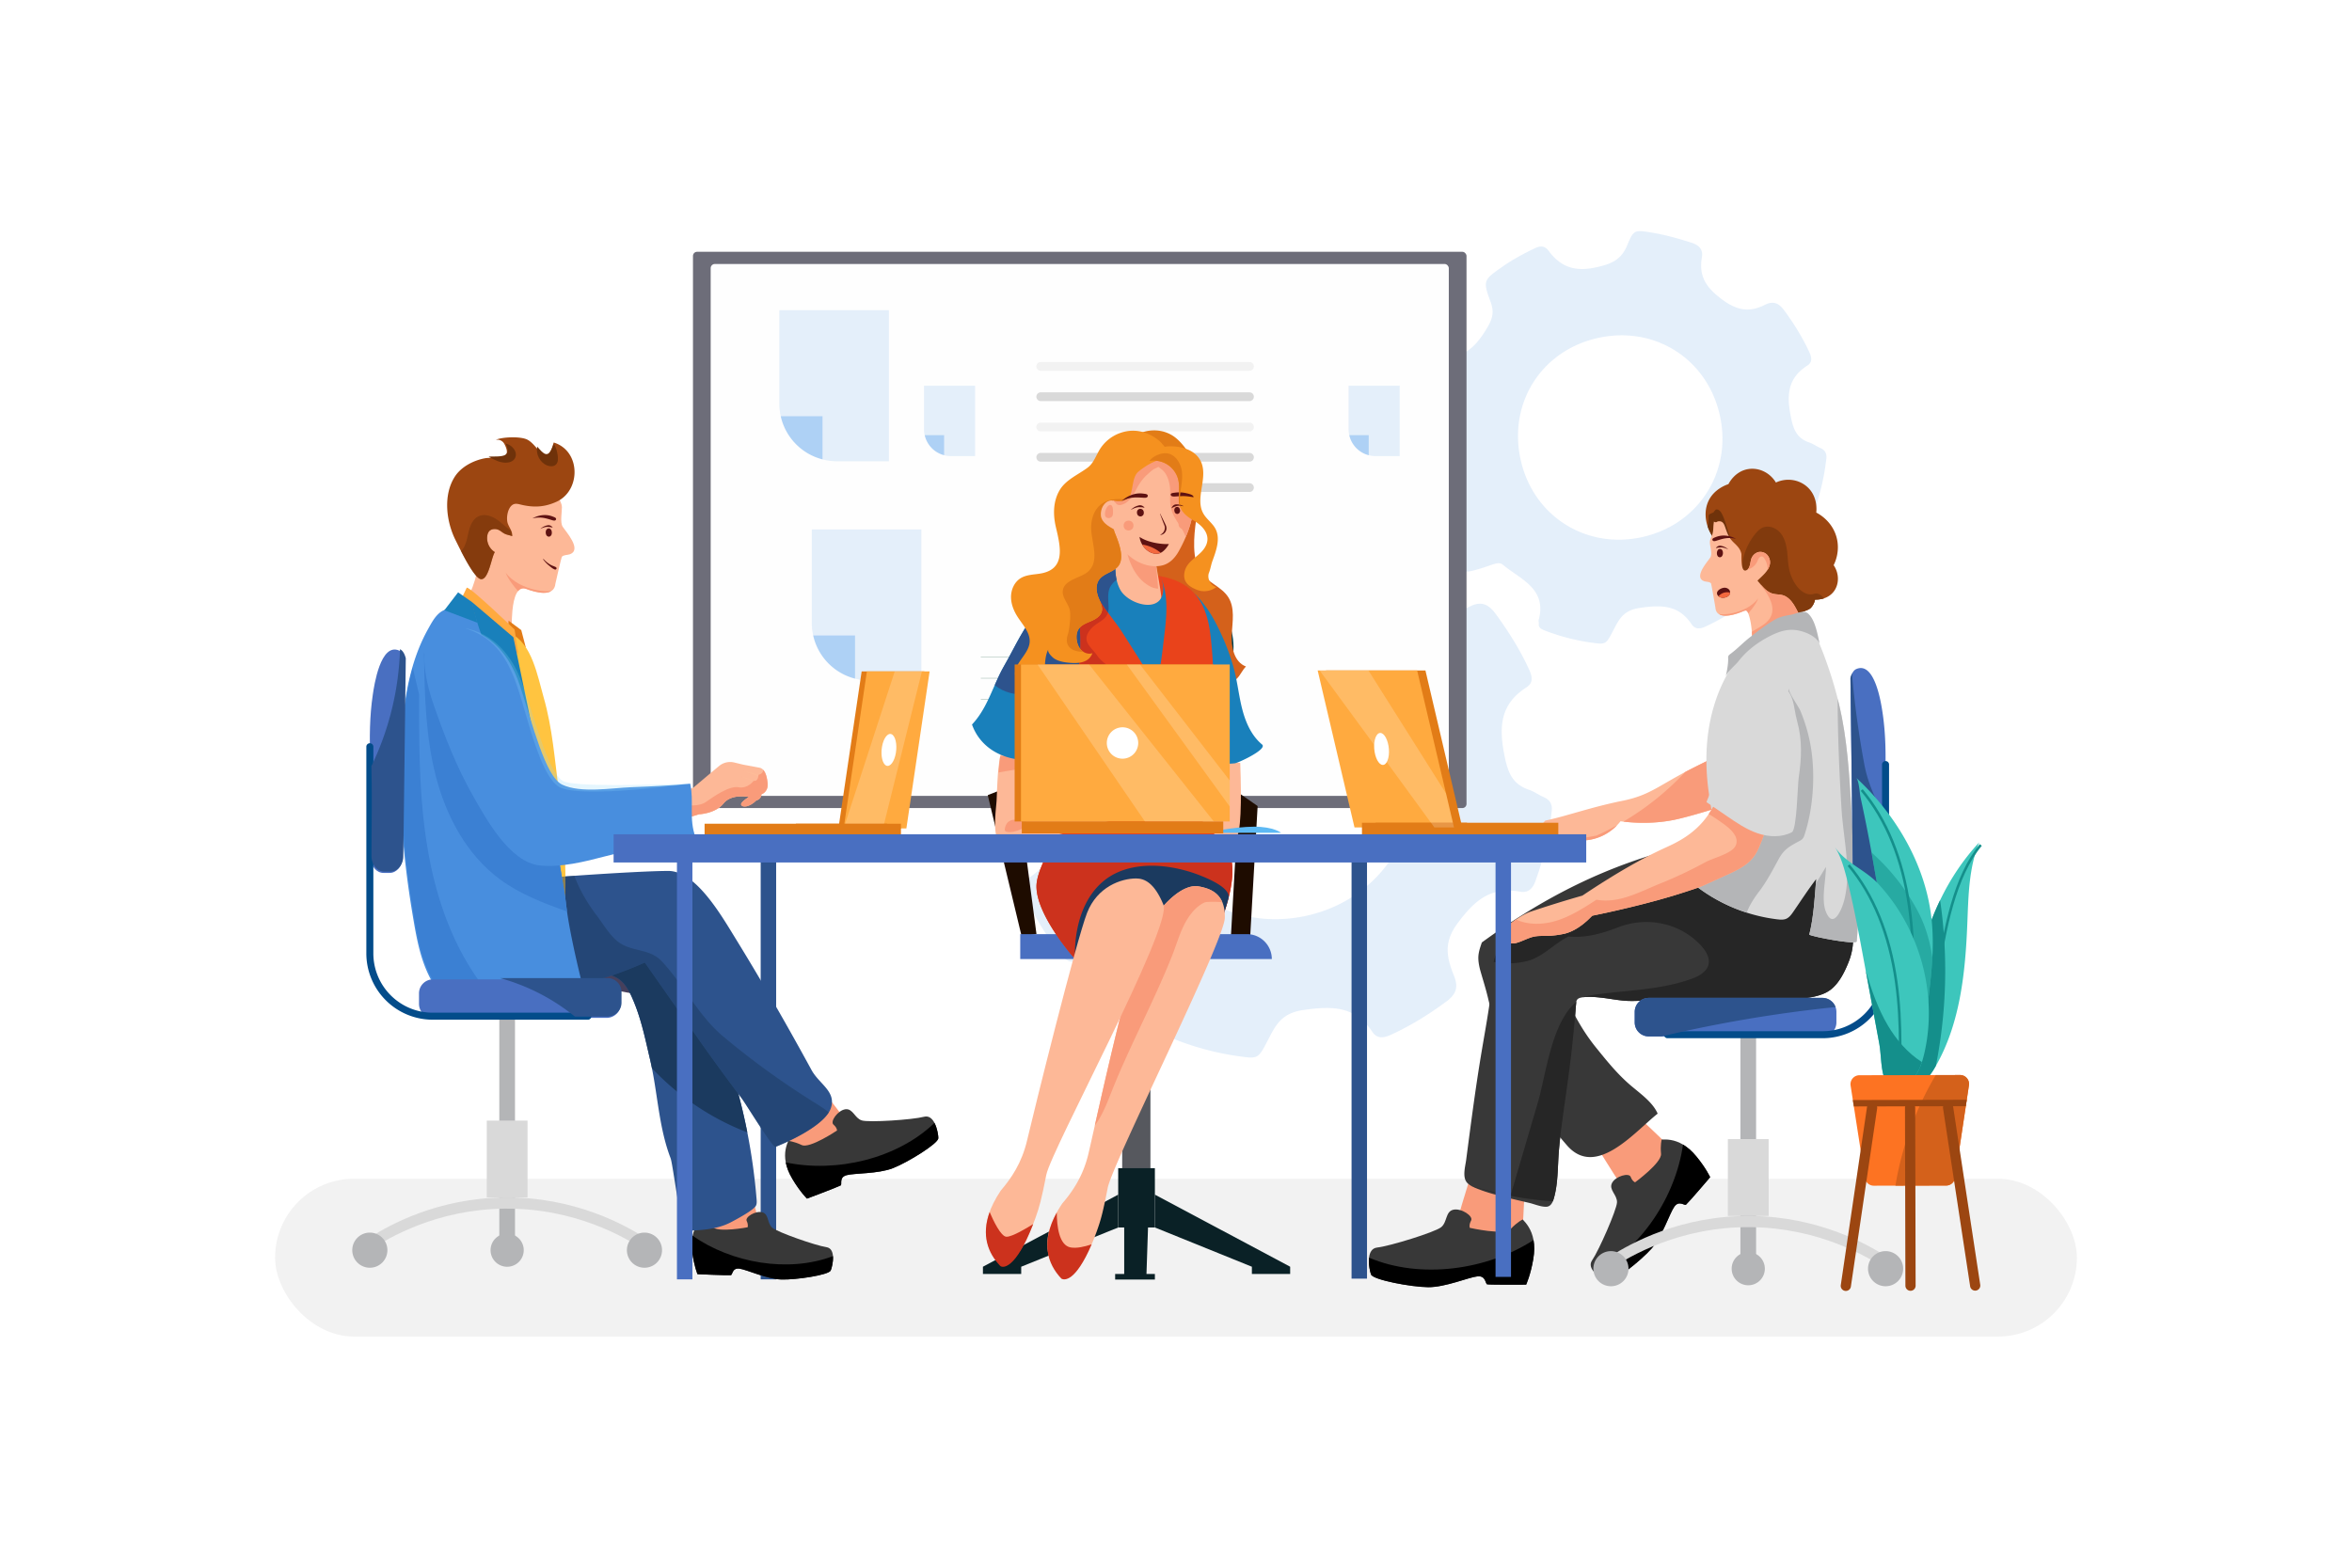 <svg xmlns="http://www.w3.org/2000/svg" xmlns:xlink="http://www.w3.org/1999/xlink" viewBox="0 0 4680 3120"><defs><style>.cls-1{fill:#d9d9d9;}.cls-2{fill:#fdb897;}.cls-3{isolation:isolate;}.cls-29,.cls-4{fill:#fff;}.cls-5{fill:#f2f2f2;}.cls-6{opacity:0.6;}.cls-7{fill:#d2e4f7;}.cls-8{fill:#6d6d79;}.cls-9{fill:#fefefe;}.cls-10{fill:none;stroke:#baccc6;stroke-linecap:round;stroke-linejoin:round;stroke-width:1.43px;}.cls-11{fill:#aed1f5;}.cls-12{fill:#f99b7a;}.cls-13{fill:#383838;}.cls-14{fill:#6f320a;}.cls-15{fill:#9c4611;}.cls-16{fill:#262626;}.cls-17{opacity:0.58;}.cls-18{clip-path:url(#clip-path);}.cls-19{fill:#b4b5b7;}.cls-20{clip-path:url(#clip-path-2);}.cls-21{clip-path:url(#clip-path-3);}.cls-22{fill:#5e1212;}.cls-23{fill:#f3693f;}.cls-24{fill:#496fc1;}.cls-25{fill:#034c8a;}.cls-26{fill:#2d538d;}.cls-27{fill:#e27c17;}.cls-28{fill:#ffaa3f;}.cls-29{opacity:0.2;}.cls-30{fill:#303030;}.cls-31{fill:#56585e;}.cls-32{fill:#0a2126;}.cls-33{fill:#004555;}.cls-34{fill:#1e0c00;}.cls-35{fill:#d4611b;}.cls-36{fill:#1980bb;}.cls-37{fill:#e9431b;}.cls-38{fill:#cc321d;}.cls-39{fill:#1b3a5f;}.cls-40{fill:#cef2fa;}.cls-41{fill:#5db9f4;}.cls-42{fill:#00485c;}.cls-43{fill:#f5911f;}.cls-44{clip-path:url(#clip-path-4);}.cls-45{fill:#ffc49a;opacity:0.32;mix-blend-mode:multiply;}.cls-46{clip-path:url(#clip-path-5);}.cls-47{fill:#47405c;}.cls-48{opacity:0.52;}.cls-49{fill:#ffc440;}.cls-50{opacity:0.5;}.cls-51{fill:#488ede;}.cls-52{fill:#3b80d3;}.cls-53{opacity:0.23;}.cls-54{fill:#8bd8fc;}.cls-55{fill:#3dc6bc;}.cls-56{fill:#148f8b;}.cls-57{fill:#fd7322;}</style><clipPath id="clip-path"><path class="cls-1" d="M3603.89,1248.54c7.78,10.65,12.69,23.65,17.68,35.73,6.29,15.23,11.95,30.71,17.23,46.31a746.59,746.59,0,0,1,26,96.35c13.64,70.12,16.39,141.64,20.78,212.76,4.71,76.28,16.7,157.89,8.84,233.9-.75,7.27-86.69-9-94.35-13.46,8.83-34.59,11-75.49,13.74-110.56-16,20.85-30.44,43.23-45.42,64.93-3.87,5.61-8.08,11.51-14.38,14.13-5.35,2.23-11.39,1.74-17.14,1.07a330.1,330.1,0,0,1-182.29-83.14c76.17-47.79,55.48-94.58,44.87-174.22-7.3-54.84-5.32-112.57,10.66-166.32a312.68,312.68,0,0,1,35.37-78.52c16.1-25.35,38.62-48.15,57.16-72l88.89-19.15Z"/></clipPath><clipPath id="clip-path-2"><path class="cls-2" d="M3519,1622c-2.57,22.18-10.13,44.14-19,64.53-4.42,10.13-10,19.55-18.09,27.2-13.58,12.89-31.48,21.07-48.35,28.63-58.95,26.38-38,18.69-76,31.34-75.26,25.08-165,43.79-189.35,48.76-27.19,28.61-49.16,34.69-57.68,36.37a186.1,186.1,0,0,1-30.34,3.73c-8.63.31-17.38-.37-25.94,1.11-13.05,2.26-24.47,9.67-37.22,13-11.4,3-25.2-.53-27.1-14.08-.89-6.38,2.71-11.77,7-16.15,20-20.58,44.63-30.73,47.46-31.68,30.85-10.28,65.47-21.29,104.21-32.32,70.61-47.24,122.2-75.5,161.61-93.77,20.31-9.41,61.71-26.27,90-68.88a206.22,206.22,0,0,0,15.14-26.26Z"/></clipPath><clipPath id="clip-path-3"><path class="cls-2" d="M3485.74,1256.63c-.92-10.93-2.57-22-5.78-32-4.1-12.88-5.31-10.36-17.1-5.84-14.47,5.55-47.56,15.18-49.54-9.48-.07-.91-8.1-47.52-8.74-48.29-2.91-3.5-9.62-2.91-13.51-4.28-21.9-7.77,6.89-39.07,12.11-47.29,4.58-7.23-1-22.67-.91-30.7.09-4.9,2.68-9.21,4.4-13.67,2-5.25,2.29-10.41,2.55-16,.17-3.71.64-7.33,1.11-11,6.29,3.32,4.22-.78,11-.65,7.75.15,9.82,7.2,12.06,13.59,3.85,11,7.15,19.75,15.63,28,7.33,7.12,14,13,16,23.38.67,3.45-2.34,40.89,11.38,31.68,7.4-5,5.56-18.15,9.87-25.39a21.45,21.45,0,0,1,10.47-9.31c6.49-2.45,14.26-.45,19.17,4.44a22.15,22.15,0,0,1,5.81,19.15c-2.24,13.28-15.68,23.57-24.71,32.63,8.56,9.88,16.5,21.32,29.45,25.63,9.72,2.83,18,.67,27.1,6s15,14.2,19.86,23.24l15,28.1c-22.32-10.78-40.32-14.67-59.74.33-9.73,7.52-42.6,19.31-42.08,35C3486.51,1268.24,3486.23,1262.45,3485.74,1256.63Z"/></clipPath><clipPath id="clip-path-4"><path class="cls-2" d="M1478.61,1521.78s23.05,4.25,32.56,6.09,14.58,13.35,16.22,31.05-12.32,21.92-12.32,21.92c-.4,10.23-9.9,12-9.9,12-15.5,15.31-29.18,13.91-30.49,8.59s15.5-15.31,15.5-15.31-34.44-7.38-50.64,13-48.75,21.46-48.75,21.46l-44.59,13.81c-30.31-25.82-15.6-64.89-15.6-64.89l47.37-.57s33.18-28.06,52.83-44.42a34.45,34.45,0,0,1,30.22-7Z"/></clipPath><clipPath id="clip-path-5"><path class="cls-2" d="M921.07,1204.92c-2.13,3.11,53,56.77,58.74,61.7,19.6,16.88,29.66,33.46,42.77,56.47-1.28-13.22-6.84-67.66-3-107.66,2.79-28.71,10.44-50,28-43.24,16.86,6.46,55.37,17.66,57.67-11,.09-1.05,11.91-52.14,12.66-53,3.39-4.07,11.2-3.38,15.73-5,25.51-9-8-45.49-14.1-55.06-5.33-8.42-1.27-29.61-1.42-39-.1-5.71-3.12-10.73-5.12-15.92-6.44-16.77,2.63-37.93-22.5-29.91-21.94,7-43.34,17.18-64.76,25.66-10.07,4-20.26,8-31,9.43-9.83,1.3-20.56.58-28.74,6.18-10.94,7.49-12.54,22.73-12.92,36q-.82,29-.55,58.07C952.94,1136.25,942.78,1173.4,921.07,1204.92Z"/></clipPath></defs><title>04</title><g class="cls-3"><g id="_04" data-name="04"><rect id="_04-2" data-name="04" class="cls-4" width="4680" height="3120"/><rect class="cls-5" x="547.36" y="2345.94" width="3585.27" height="314.06" rx="157.03"/><g class="cls-6"><path class="cls-7" d="M2326.09,2051.14c-.47-4.62-1.17-6.5-.74-8.08,23-84-47.5-108.09-94.46-147.16-7.72-6.43-16.66-4.11-25.08-1.52-11.69,3.59-23.08,8.19-34.83,11.57-46,13.25-46.21,13.26-74.15-24.91-21.75-29.72-39.95-61.49-56-94.72-7.57-15.71-8.72-29.56,6.34-39.14,52.9-33.66,51.37-80,42.11-135.31-6.09-36.46-19.51-56.23-51.55-68.06-9.78-3.61-18.54-9.87-28.1-14.18-12.23-5.5-16-14.41-14.52-27.43a581.15,581.15,0,0,1,34.31-142.46c4.85-12.76,13.47-19.54,25.73-17.08,63.55,12.75,99.83-18.76,131.17-70.16,15.6-25.59,22.82-43.62,12-72.93-21.23-57.27-19.23-58.27,31.91-94.1,26.55-18.58,55.05-33.82,84.23-48,14.81-7.19,27.15-7.43,37.09,6,31.82,43,69.53,56.46,124.89,44.43,40.29-8.75,67.39-19,83.79-59.05,17.13-41.81,20.23-40.53,65.34-33.16,35.48,5.81,69.86,15.59,104.14,26.44,20.89,6.62,31.95,17.94,28.22,39.54-8.71,50.31,12.06,80.1,53.38,111,39.77,29.76,72.8,34.88,113.25,14.51,24.12-12.15,38.25-3.76,52.58,16,25.3,34.81,48,70.88,65.82,110.11,6.32,13.87,7.79,26.13-5.52,34.62-54.54,34.79-55,82.19-43,139.85,7,33.41,17.24,53.7,48.52,64.28,9.84,3.32,18.49,10,28.12,14.09,13.1,5.61,18.19,14.44,16.5,28.84-5.63,48-16.18,94.71-33,140.13-5.51,14.91-15.46,22.14-29.73,19.55-58.11-10.54-90.34,16.61-124.57,62.87-29.45,39.81-20.74,70.1-6.92,105,9.29,23.48,3.13,37.06-15.67,50.89-34.65,25.52-70.75,48.08-110,66-14.85,6.8-27.61,8.11-37-5.84-34.77-51.78-80-51.74-137.65-43.38-44.27,6.43-55.23,31.3-70.59,60.72-19.33,37-19.22,36.7-59.88,30.87a553.07,553.07,0,0,1-116.64-30.07C2335.12,2067.63,2323.68,2063.74,2326.09,2051.14Zm161.46-757.4c-150.75,30.73-241.72,168.56-210.74,319.3,30.7,149.36,168.22,240.63,317.37,210.63,150.4-30.26,243-169.17,212.46-318.62C2775.78,1354.19,2638.13,1263,2487.55,1293.74Z"/></g><g class="cls-6"><path class="cls-7" d="M3062.06,1240.64c-.35-3.47-.88-4.89-.55-6.07,17.29-63.12-35.68-81.18-71-110.52-5.79-4.83-12.5-3.09-18.83-1.14-8.78,2.7-17.33,6.15-26.16,8.69-34.55,10-34.7,10-55.69-18.71-16.33-22.32-30-46.18-42-71.13-5.69-11.8-6.55-22.2,4.76-29.4,39.72-25.28,38.58-60,31.62-101.62-4.57-27.38-14.65-42.23-38.71-51.12-7.35-2.71-13.92-7.41-21.1-10.64-9.19-4.14-12-10.83-10.91-20.6a436.54,436.54,0,0,1,25.77-107c3.64-9.59,10.12-14.68,19.33-12.83,47.71,9.57,75-14.09,98.5-52.69,11.72-19.22,17.14-32.77,9-54.77-15.94-43-14.43-43.77,24-70.67,19.94-14,41.35-25.41,63.26-36.06,11.12-5.4,20.39-5.58,27.86,4.52,23.89,32.31,52.21,42.39,93.78,33.36,30.27-6.57,50.62-14.28,62.94-44.34,12.86-31.41,15.19-30.44,49.06-24.91,26.65,4.36,52.48,11.71,78.21,19.86,15.7,5,24,13.47,21.2,29.69-6.54,37.78,9,60.16,40.09,83.38,29.87,22.35,54.68,26.2,85.05,10.9,18.12-9.13,28.73-2.83,39.5,12,19,26.14,36,53.22,49.42,82.68,4.75,10.42,5.85,19.63-4.14,26-41,26.13-41.29,61.73-32.28,105,5.23,25.08,13,40.33,36.45,48.27,7.38,2.5,13.88,7.49,21.11,10.58,9.85,4.22,13.67,10.84,12.4,21.66a454.33,454.33,0,0,1-24.76,105.24c-4.14,11.2-11.61,16.63-22.32,14.69-43.64-7.92-67.86,12.47-93.56,47.21-22.12,29.9-15.57,52.65-5.19,78.88,7,17.63,2.34,27.83-11.77,38.22-26,19.16-53.14,36.11-82.59,49.59-11.15,5.1-20.73,6.08-27.77-4.4-26.11-38.88-60.1-38.85-103.38-32.57-33.25,4.83-41.48,23.5-53,45.6-14.51,27.79-14.44,27.56-45,23.19a415.79,415.79,0,0,1-87.6-22.59C3068.85,1253,3060.25,1250.1,3062.06,1240.64Zm121.26-568.82c-113.21,23.08-181.53,126.59-158.26,239.8,23.05,112.17,126.33,180.71,238.34,158.18,113-22.72,182.53-127,159.56-239.28C3399.79,717.22,3296.41,648.76,3183.32,671.82Z"/></g><rect class="cls-8" x="1378.87" y="501.1" width="1539.2" height="1107.12" rx="8.27"/><rect class="cls-9" x="1414.11" y="525.39" width="1468.72" height="1058.54" rx="8.27" transform="translate(4296.94 2109.32) rotate(-180)"/><line class="cls-10" x1="2243.08" y1="1307.56" x2="1952.17" y2="1307.56"/><line class="cls-10" x1="2243.08" y1="1349.78" x2="1952.17" y2="1349.78"/><line class="cls-10" x1="2243.08" y1="1392.01" x2="1952.17" y2="1392.01"/><line class="cls-10" x1="2243.08" y1="1434.24" x2="1952.17" y2="1434.24"/><line class="cls-10" x1="2243.08" y1="1476.47" x2="2130.26" y2="1476.47"/><path class="cls-5" d="M2070.91,737.94h415.31a8.71,8.71,0,0,0,0-17.42H2070.91a8.71,8.71,0,0,0,0,17.42Z"/><path class="cls-1" d="M2070.91,798.23h415.31a8.71,8.71,0,0,0,0-17.42H2070.91a8.71,8.71,0,0,0,0,17.42Z"/><path class="cls-5" d="M2070.91,858.52h415.31a8.71,8.71,0,1,0,0-17.42H2070.91a8.71,8.71,0,0,0,0,17.42Z"/><path class="cls-1" d="M2070.91,918.8h415.31a8.71,8.71,0,1,0,0-17.42H2070.91a8.71,8.71,0,0,0,0,17.42Z"/><path class="cls-1" d="M2325.15,979.09h161.07a8.71,8.71,0,0,0,0-17.42H2325.15a8.71,8.71,0,0,0,0,17.42Z"/><g class="cls-6"><path class="cls-7" d="M1878.77,865.85h-38.85a52.7,52.7,0,0,1-1.25-11.38V767.66h101.54v140h-48.32a53.61,53.61,0,0,1-13.12-1.69Z"/></g><path class="cls-11" d="M1878.77,906a53.22,53.22,0,0,1-38.85-40.15h38.85Z"/><g class="cls-6"><path class="cls-7" d="M2723.58,865.85h-38.86a53.34,53.34,0,0,1-1.25-11.38V767.66H2785v140H2736.7a53.48,53.48,0,0,1-13.12-1.69Z"/></g><path class="cls-11" d="M2723.58,906a53.24,53.24,0,0,1-38.86-40.15h38.86Z"/><g class="cls-6"><path class="cls-7" d="M1701.44,1264.47H1618a114.37,114.37,0,0,1-2.68-24.43V1053.7h218v300.58H1729.6a113.67,113.67,0,0,1-28.16-3.64Z"/></g><path class="cls-11" d="M1701.44,1350.64a114.25,114.25,0,0,1-83.41-86.17h83.41Z"/><g class="cls-6"><path class="cls-7" d="M1636.85,828.13h-83.41a114.2,114.2,0,0,1-2.68-24.42V617.37h218V918H1665a114.14,114.14,0,0,1-28.16-3.64Z"/></g><path class="cls-11" d="M1636.85,914.31a114.26,114.26,0,0,1-83.41-86.18h83.41Z"/><path class="cls-12" d="M3044,2267.73c-13.74,67.37-8.32,136.49-17.66,204.6-42.15-16.69-89.92,13.84-133.07,2-11-3,37.15-143.46,46.16-176.42S3044,2267.72,3044,2267.73Z"/><path class="cls-13" d="M2728.21,2536.73c4.72,10.51,79.21,24.7,113.55,25s80.68-19.8,98.06-21.54,15.36,15.41,19.59,15.91c9.47,1.13,77.31.59,77.31.59s8.72-19,14.1-50.4c2.65-15.26,2.43-27.85.57-38.26-3.81-21.58-14.6-33.81-21.46-41.09,0,0-10.63,4.94-23.71,18.67s-81.63-2-81.63-2-2.25-5.52,2.62-14.49-19.91-25.32-35.66-21.46-11.52,24.92-24.17,34.86-101.89,37.57-127.06,40.31c-10.71,1.17-15,10-16.19,20.25C2722.53,2516.79,2726.58,2533.13,2728.21,2536.73Z"/><path d="M2728.21,2536.73c4.72,10.51,79.21,24.7,113.55,25s80.68-19.8,98.06-21.54,15.36,15.41,19.59,15.91c9.47,1.13,77.31.59,77.31.59s8.72-19,14.1-50.4c2.65-15.26,2.43-27.85.57-38.26-92.89,59.9-225,78.19-327.26,35C2722.53,2516.79,2726.58,2533.13,2728.21,2536.73Z"/><path class="cls-12" d="M3201.9,2160c39.45,51.22,91.93,89.89,134.62,138.43-37.8,19.71-45.48,72.45-80.43,95.86-8.88,6-79.15-114.67-97.05-141.36S3201.9,2160,3201.9,2160Z"/><path class="cls-13" d="M3198.91,2550c10.38,3.11,66.3-41.13,87.6-65.39s35.56-69.55,45-83,20.4-1.44,23.36-4.14c6.63-6,48-54.62,48-54.62s-8.15-17.89-27.16-41c-9.22-11.28-18.32-18.86-26.86-23.95-17.68-10.56-33-10.41-42.42-10,0,0-3,10.59-1.31,28.34s-51.66,56.8-51.66,56.8-5.31-1.8-8.7-10.78-30.24-1.42-37.19,12.16,10.63,23.52,9.92,38.62-36,95.56-49.5,115.15c-5.76,8.33-2.13,16.82,4.44,24C3181.24,2541.74,3195.35,2548.92,3198.91,2550Z"/><path d="M3198.91,2550c10.38,3.11,66.3-41.13,87.6-65.39s35.56-69.55,45-83,20.4-1.44,23.36-4.14c6.63-6,48-54.62,48-54.62s-8.15-17.89-27.16-41c-9.22-11.28-18.32-18.86-26.86-23.95-14.55,102.9-82.84,208.12-176.42,254.25C3181.24,2541.74,3195.35,2548.92,3198.91,2550Z"/><path class="cls-13" d="M3163,2302.79c-15.64-.33-30.88-7-45-23.27-50.66-58.29-92.8-117.57-124.73-186.3-16.93-36.43-23.6-70.73-32.82-108.64-4.19-17.26-9.18-33-14-49.75-2.51-8.74-4.5-17.45-4.84-26.37-.45-11.82,3.31-21.81,6.93-32.79,124.91-90.91,249.81-154.53,402.08-191.64,63.09,3.47,169.7,22.78,214.7,53.94s40.71,57.34,48.41,91.9.48,51.53-7.73,79.8a108.08,108.08,0,0,1-34.27,53c-13.48,11.27-30.67,12.55-47.27,13.17-31.45,1.19-63.75-5.26-94.44-11-67.17-12.52-133.25-25.3-201-30.64-16-1.27-30.87.6-45.88-.3s-27.86-3.31-42.28-4.61c-10.91-1-21.4-2.45-31.34,2.32-3.57,1.72-6.83,4.94-7.61,7.95s0,4.58.23,6.55c.88,7.33,4.28,13,7,19.49,6.07,14.27,10.43,27.24,17.54,41.54,13.74,27.63,29.44,53.5,49.56,78.31s39.49,49.1,64.42,71.21c19.79,17.55,47.37,35.53,57.76,59.69C3263.92,2243.61,3211.54,2303.8,3163,2302.79Z"/><path class="cls-2" d="M3551.67,1491.54c-4.18,19.85-12.87,39.09-22.62,56.79-4.85,8.79-10.72,16.85-18.66,23.1-13.37,10.52-30.25,16.4-46.15,21.83-7.43,2.54-14.92,4.94-22.42,7.28-16.26,5.07-32.65,9.8-49,14.69-38.28,11.49-57.84,15.73-63.39,16.8-22.75,4.39-56.3,8.13-99.32,3.19-1.85-.2-3.72-.44-5.6-.68a100.86,100.86,0,0,1-26.87,23.89,98.19,98.19,0,0,1-35.46,13.06c-8.29,1.25-15.14,1.56-27.76.82-2.4-.13-4.8-.36-7.2-.58a95.24,95.24,0,0,0-16.36-.59c-12,.94-23,6.69-34.77,8.62-10.57,1.73-22.75-2.59-23.33-15-.1-2.28.5-4.49,7.65-14,5.62-7.48,10.63-13.39,14.24-17.49,15.68-3.53,28.12-6.85,35.93-9,43-12,67.66-19.76,110.46-29.06,1.38-.25,3.13-.56,5.16-1s4.36-.87,6.89-1.44c47.91-10.62,65.52-27.26,120-56.27,3.11-1.65,6.33-3.34,9.69-5.07,31.07-16.06,49.32-23.18,65.32-36a116.25,116.25,0,0,0,16.23-15.87,151.94,151.94,0,0,0,15.9-22.49Z"/><path class="cls-12" d="M3446,1593.4a68.27,68.27,0,0,1-4.13,7.14c-16.26,5.07-32.65,9.8-49,14.69-38.28,11.49-57.84,15.73-63.39,16.8-22.75,4.39-56.3,8.13-99.32,3.19a553.57,553.57,0,0,0,123-98.76c3.11-1.65,6.33-3.34,9.69-5.07,31.07-16.06,49.32-23.18,65.32-36a29.1,29.1,0,0,1,9.86,6.45c6.33,6.35,9.23,15.29,11.36,24C3454.83,1548.24,3456.24,1572.81,3446,1593.4Z"/><path class="cls-14" d="M3629.13,1190.84a50.24,50.24,0,0,1-17.55,2.32c-2.08,9.35-6.13,14.41-9.14,17.21-3.5,3.25-12.86,6.46-31.6,12.19-20.89,6.39-19.1,7.9-25.86,8.48-21.24,1.82-39.06-18.68-61.09-44a303.49,303.49,0,0,1-23.26-30.94c2.92-5.8,4.95-11.56,4.93-17.18a121.57,121.57,0,0,1,26.85-76.17c4.31-5.33,9.28-10.43,15.63-13,12-4.81,26.28.94,34.58,10.83s11.66,23,13.27,35.83,1.71,25.86,4.66,38.42a87,87,0,0,0,13.14,29.52c8.09,11.67,22.12,22,35.58,17.5C3617,1179.25,3624.14,1183.65,3629.13,1190.84Z"/><path class="cls-15" d="M3647.74,1178.59a39.78,39.78,0,0,1-18.61,12.25,50.24,50.24,0,0,1-17.55,2.32c-2.08,9.35-6.13,14.41-9.14,17.21-3.5,3.25-12.86,6.46-31.6,12.19-20.89,6.39-19.1,7.9-25.86,8.48-21.24,1.82-39.06-18.68-61.09-44a303.49,303.49,0,0,1-23.26-30.94c-4.36-6.55-9.06-14-13.86-22.44a396.49,396.49,0,0,1-18.88-37.43c-1.48-3.36-2.81-6.5-4-9.39a92.86,92.86,0,0,1-26-39c-6.14-18.26-5.44-37.21,2.59-52.73,10.81-20.88,31.58-29.16,38.8-31.65,1.16-2.37,13.13-25.67,39.34-29.91,21.31-3.44,43.26,7.13,55.08,26.76,20.55-9.56,44.64-6.47,61.38,7.87,23.21,19.86,19.16,50.08,18.89,51.93,4.42,2.23,31.42,16.47,40.34,49,7.59,27.68-3,50.23-5.72,55.69C3660.37,1142.09,3659.71,1164.26,3647.74,1178.59Z"/><path class="cls-14" d="M3443.41,1071.78l-12.47,15.47a18.78,18.78,0,0,1-3.05,9c-1.48-3.36-2.81-6.5-4-9.39a92.86,92.86,0,0,1-26-39,93.43,93.43,0,0,0,1.71-10.44c1.2-12.13-2.94-12.77,8.35-16.85,2.54-.91,3.34-4.2,5.55-5.76,4.06-2.83,9.27,1.64,11.72,5.94,4,7,6.45,14.69,8.93,22.33Q3438.76,1057.38,3443.41,1071.78Z"/><path class="cls-13" d="M3678.27,1914.83c-7.66,19.17-18.08,40.62-34.47,53.87-13.77,11.15-32.31,14.86-49.33,17.63-32.23,5.23-65.25,6.11-97.84,5.86-71.35-.56-142.05-5.78-213.42-1.64-16.87,1-33.78,2.4-50.69,1.06-15.92-1.28-31.59-4.5-47.47-6.18-11.25-1.18-23.19-2.26-34.52-.75-.74.09-1.49.21-2.23.32-4.31.72-8.88,1.73-10.92,6a10.32,10.32,0,0,0-.81,2.72c-.25,1.44-.31,2.94-.45,4.31-.85,8.49-1.36,17-2.12,25.53-1.64,18.65-3.54,37.26-5.48,55.88-3.75,36-8.79,71.71-13.82,107.52-4.9,34.86-10.09,69.69-12.93,104.8-2.46,30.43-1.36,63.77-10,93.36a52.47,52.47,0,0,1-2,5.77c-1.71,4.07-4.09,7.65-7.77,9.49a12.75,12.75,0,0,1-5.88,1.34c-11,0-22.71-5.26-33.38-7.76-12.89-3-25.78-6-38.64-9.12q-8.07-2-16.14-4c-15.15-3.91-30.32-8-44.93-13.7a128.68,128.68,0,0,1-13-5.56l-.52-.26h0a41,41,0,0,1-9.33-6.48c-11.26-10.82-4.6-32.75-2.88-45.89,9.37-71.67,18.63-143.29,30.56-214.58,6.32-37.79,13.38-75.55,18.31-113.57,2.24-17.3,3-34.55,4.25-51.93a118,118,0,0,1,1.75-14.36,71,71,0,0,1,3.39-12.08c4.32-11.27,11.26-21.38,18.44-31L3415.69,1720s173.85,0,218.06,32.41,50.53,86.41,50.53,86.41C3689.35,1865.64,3688.45,1889.35,3678.27,1914.83Z"/><path class="cls-16" d="M2929.5,2361.31l63,16.15q-31.45-6.48-62.5-15.89l-2.91-.88,2.38.62Z"/><path class="cls-16" d="M3005.5,2380l-.21.73-12.77-3.27Q2999,2378.8,3005.5,2380Z"/><path class="cls-16" d="M3089.75,2390.89A761.78,761.78,0,0,1,3005.5,2380q27.28-93,54.54-185.95c16.63-56.69,26.56-158,76.53-200.33-.25,1.44-.31,2.94-.45,4.31-.85,8.49-1.36,17-2.12,25.53-1.64,18.65-3.54,37.26-5.48,55.88-3.75,36-8.79,71.71-13.82,107.52-4.9,34.86-10.09,69.69-12.93,104.8-2.46,30.43-1.36,63.77-10,93.36A52.47,52.47,0,0,1,3089.75,2390.89Z"/><path class="cls-16" d="M3678.27,1914.83c-7.66,19.17-18.08,40.62-34.47,53.87-13.77,11.15-32.31,14.86-49.33,17.63-32.23,5.23-65.25,6.11-97.84,5.86-71.35-.56-142.05-5.78-213.42-1.64-16.87,1-33.78,2.4-50.69,1.06-15.92-1.28-31.59-4.5-47.47-6.18-11.25-1.18-23.19-2.26-34.52-.75,6.2-2.52,13-3.58,19.73-4.58,66.28-9.87,132.35-9.17,195.68-32.08,50.4-18.23,39.44-50.49,4.94-79.27-40.64-33.9-98.58-43.16-149.3-23.87-33.71,12.81-63.72,22-100.91,19-29.46,15-52.29,42.27-84.55,49.44-20.9,4.65-43.15,5.65-64,1.2a71,71,0,0,1,3.39-12.08c4.32-11.27,11.26-21.38,18.44-31L3415.69,1720s173.85,0,218.06,32.41,50.53,86.41,50.53,86.41C3689.35,1865.64,3688.45,1889.35,3678.27,1914.83Z"/><g class="cls-17"><path class="cls-14" d="M3629.13,1190.84a50.24,50.24,0,0,1-17.55,2.32c-2.08,9.35-6.13,14.41-9.14,17.21-3.5,3.25-12.86,6.46-31.6,12.19-20.89,6.39-19.1,7.9-25.86,8.48-21.24,1.82-39.06-18.68-61.09-44a303.49,303.49,0,0,1-23.26-30.94c2.92-5.8,4.95-11.56,4.93-17.18a121.57,121.57,0,0,1,26.85-76.17c4.31-5.33,9.28-10.43,15.63-13,12-4.81,26.28.94,34.58,10.83s11.66,23,13.27,35.83,1.71,25.86,4.66,38.42a87,87,0,0,0,13.14,29.52c8.09,11.67,22.12,22,35.58,17.5C3617,1179.25,3624.14,1183.65,3629.13,1190.84Z"/></g><path class="cls-1" d="M3603.89,1248.54c7.78,10.65,12.69,23.65,17.68,35.73,6.29,15.23,11.95,30.71,17.23,46.31a746.59,746.59,0,0,1,26,96.35c13.64,70.12,16.39,141.64,20.78,212.76,4.71,76.28,16.7,157.89,8.84,233.9-.75,7.27-86.69-9-94.35-13.46,8.83-34.59,11-75.49,13.74-110.56-16,20.85-30.44,43.23-45.42,64.93-3.87,5.61-8.08,11.51-14.38,14.13-5.35,2.23-11.39,1.74-17.14,1.07a330.1,330.1,0,0,1-182.29-83.14c76.17-47.79,55.48-94.58,44.87-174.22-7.3-54.84-5.32-112.57,10.66-166.32a312.68,312.68,0,0,1,35.37-78.52c16.1-25.35,38.62-48.15,57.16-72l88.89-19.15Z"/><g class="cls-18"><path class="cls-19" d="M3418.87,1684.44c21.6-16,47.91-25.11,63.23-47.52,13.68-20,21.32-43.11,28.83-66,13.26-40.31,34.67-76,42.7-118.49,5.17-27.29.79-55.68,5.65-83-1.38,7.78,19.53,36.67,23.14,45.33a334.53,334.53,0,0,1,17.72,56c13.13,59,9.48,133.43-9.6,191a21.29,21.29,0,0,1-3.88,7.7,23,23,0,0,1-6.41,4.46c-19.71,10.58-30.38,16.33-40.91,35.55-12.05,22-23.56,44.43-38.81,64.43-13.72,18-26,37.91-29.86,60.2-33.91-.23-60.9-10.84-87-32.44-8.8-7.28-17.73-15.54-20.78-26.55-2.78-10.08-.12-20.91,4-30.52C3377.47,1720,3397.31,1700.39,3418.87,1684.44Z"/><path class="cls-19" d="M3608.3,1766.23l25-40.94c-.09,25.73-9.84,65.06-.16,89.15,14.74,36.68,32.1-5.1,36.66-23.46,14.48-58.35-1.88-121.41-5.56-181.21-4.67-76-7.74-151.16-7.74-227.36,33.73,5.23,64,46.71,75.56,78.84,42.31,118,43.82,250.2,4.23,369.14-11.52,34.61-1.63,62.11-27.93,87.38s-65.48,36.38-101.14,28.68c-20.33-4.38-41.78-18-43.29-38.77-.57-7.92,1.89-15.72,4.56-23.19a389.2,389.2,0,0,1,29-63"/></g><path class="cls-2" d="M3519,1622c-2.57,22.18-10.13,44.14-19,64.53-4.42,10.13-10,19.55-18.09,27.2-13.58,12.89-31.48,21.07-48.35,28.63-58.95,26.38-38,18.69-76,31.34-75.26,25.08-165,43.79-189.35,48.76-27.19,28.61-49.16,34.69-57.68,36.37a186.1,186.1,0,0,1-30.34,3.73c-8.63.31-17.38-.37-25.94,1.11-13.05,2.26-24.47,9.67-37.22,13-11.4,3-25.2-.53-27.1-14.08-.89-6.38,2.71-11.77,7-16.15,20-20.58,44.63-30.73,47.46-31.68,30.85-10.28,65.47-21.29,104.21-32.32,70.61-47.24,122.2-75.5,161.61-93.77,20.31-9.41,61.71-26.27,90-68.88a206.22,206.22,0,0,0,15.14-26.26Z"/><g class="cls-20"><path class="cls-12" d="M3455.38,1671.49c-2.21-15.9-22.82-29.84-34-37.49-3.5-2.39-35.84-25.91-39.22-17.53,6.26-15.94,21.2-31.15,31.58-45.24l95.31,32.65c24.74,8.48,27.55,17.07,31.67,44.45a166.26,166.26,0,0,1-17.61,102.83c-30.24,56.07-89.8,89.46-148.47,114.27A993.11,993.11,0,0,1,3114,1936.1c-34.28,4.38-70.61,6.6-101.94-8s-54.86-51.35-43.38-83.95c4.35-12.38,15.68-24,28.7-22.35,6,.75,11.24,4.12,16.61,6.85,26.05,13.26,57.59,12,85.4,2.95s52.7-25.09,77.23-41c45.06,8,85-15.35,126.25-31.95a854.79,854.79,0,0,0,90.56-42.75c14.8-8.08,50.89-16.7,59.32-31.39A20.08,20.08,0,0,0,3455.38,1671.49Z"/></g><path class="cls-2" d="M3485.74,1256.63c-.92-10.93-2.57-22-5.78-32-4.1-12.88-5.31-10.36-17.1-5.84-14.47,5.55-47.56,15.18-49.54-9.48-.07-.91-8.1-47.52-8.74-48.29-2.91-3.5-9.62-2.91-13.51-4.28-21.9-7.77,6.89-39.07,12.11-47.29,4.58-7.23-1-22.67-.91-30.7.09-4.9,2.68-9.21,4.4-13.67,2-5.25,2.29-10.41,2.55-16,.17-3.71.64-7.33,1.11-11,6.29,3.32,4.22-.78,11-.65,7.75.15,9.82,7.2,12.06,13.59,3.85,11,7.15,19.75,15.63,28,7.33,7.12,14,13,16,23.38.67,3.45-2.34,40.89,11.38,31.68,7.4-5,5.56-18.15,9.87-25.39a21.45,21.45,0,0,1,10.47-9.31c6.49-2.45,14.26-.45,19.17,4.44a22.15,22.15,0,0,1,5.81,19.15c-2.24,13.28-15.68,23.57-24.71,32.63,8.56,9.88,16.5,21.32,29.45,25.63,9.72,2.83,18,.67,27.1,6s15,14.2,19.86,23.24l15,28.1c-22.32-10.78-40.32-14.67-59.74.33-9.73,7.52-42.6,19.31-42.08,35C3486.51,1268.24,3486.23,1262.45,3485.74,1256.63Z"/><g class="cls-21"><path class="cls-12" d="M3420.7,1220.68c-3.23,4.53,52.46,3.56,77.79-29.78-8.9,24.95-55.43,66.06-55.43,66.06Z"/><path class="cls-12" d="M3592.54,1105.82c-10.76-6.78-23-7.75-34.44-12.08-10.22-3.88-19.37-9-30.27-11.21-21.35-4.37-43.78-.17-54.44,20.78-4.57,9-2.42,21.74,2.67,30.45a29.32,29.32,0,0,0,20.58-16.31c1.13-2.49,1.94-5.2,3.7-7.31s4.9-3.42,7.3-2.09a7.65,7.65,0,0,1,2.38,2.39,39.61,39.61,0,0,1,5.67,33.81c-2,6.56-6.61,10.71-10.11,16.6a6.42,6.42,0,0,0-1.23,3.5c.08,1.46,1.13,2.66,2.07,3.79a105.05,105.05,0,0,1,17.33,29.19c3.11,8.29,4.23,17.63,1.33,26-8.51,24.49-39.89,27.68-55.45,48.42-9.52,2.26-4.18,6.42-1.09,15.71s11.62,15.76,20.56,19.75a70.93,70.93,0,0,0,38,5.5c27.31-3.64,50.09-22.88,67.28-44.41,19.11-23.93,33.67-52.61,35.36-83.18S3618.43,1122.15,3592.54,1105.82Z"/></g><path class="cls-19" d="M3616.21,1260.71c-3.61-14.91-8.78-30.9-18.32-39.46-9.17-8.24-22.55.09-33.57,2.06-11.36,2-22.67,4-32.81,9.91-17.47,10.14-33.41,22.67-49.36,35-13.56,10.5-25.13,23-38.88,33.15-1.78,1.32-3.71,2.74-4.36,4.86a11.26,11.26,0,0,0-.23,3.76c.41,11-2.46,26.22-4.94,37,2.11-9.19,19.31-23.12,25.45-31,14.45-18.53,32-32.73,52.28-44.52,22-12.24,43.73-22.43,70-16,14.69,3.58,31.92,11.28,39.26,25.39C3619.39,1275.09,3618,1268,3616.21,1260.71Z"/><path class="cls-1" d="M3565.52,1656.24c-20.78,10.9-46.22,9.71-68.42,2.1s-41.84-21-61.19-34.3l-40.41-27.71c33.74-78.35,31.57-169,61.35-249.45,2.43-6.56,5.09-13,7.85-19.45l73.37,32.75c33.57,15,29.43,44.75,37.8,74.84,10.45,37.58,9,73.82,3.14,112.9C3576.91,1561.83,3575.43,1651,3565.52,1656.24Z"/><path class="cls-22" d="M3442.5,1179.41c-.2,9.64-16.42,13.27-23,7.27-.17-.15-.34-.32-.51-.5a10.48,10.48,0,0,1-1.76-2.46c-3.67-7.27,6.59-13.31,13.35-14,5-.46,10.55,2.37,11.7,7.24A9.66,9.66,0,0,1,3442.5,1179.41Z"/><path class="cls-23" d="M3442.5,1179.41c-.2,9.64-16.42,13.27-23,7.27a22.49,22.49,0,0,1,23-7.27Z"/><path class="cls-22" d="M3454.5,1072.43a51.6,51.6,0,0,0-23.07-6.56,43,43,0,0,0-18.12,3.32c-2.21.93-7.21,2.3-5.77,5.81,1.27,3.1,5.56,1.84,7.89,1.09,3.87-1.24,7.86-2.52,11.82-3.5A54.91,54.91,0,0,1,3454.5,1072.43Z"/><ellipse class="cls-22" cx="3422.04" cy="1100.68" rx="8.3" ry="6.08" transform="translate(2196.96 4480.18) rotate(-87.9)"/><path class="cls-22" d="M3438.21,1092.79a28.3,28.3,0,0,0-2.72-2c-.94-.61-1.89-1.17-2.86-1.69a25.49,25.49,0,0,0-6.07-2.34,26.24,26.24,0,0,0-3.2-.63,8.5,8.5,0,0,0-3.28.27,10.42,10.42,0,0,0-3.13,1.52,9.78,9.78,0,0,0-2.56,2.78l.13.28c1.07-.32,2-.62,3-.83s1.94-.33,2.89-.43l2.89-.27a14,14,0,0,1,3,0,23.69,23.69,0,0,1,3,.48,29.89,29.89,0,0,1,3,.8,36.51,36.51,0,0,1,5.85,2.39Z"/><rect class="cls-19" x="3463.06" y="2062.65" width="31.21" height="447.28"/><rect class="cls-1" x="3438.09" y="2267.03" width="81.16" height="152.96"/><path class="cls-1" d="M3205.43,2524.93c36.34-24.16,137.22-84.31,279-82.64,134.91,1.58,230.71,58.22,267.44,82.64v-25.35c-38.63-24.56-134.25-78.08-267.44-79.59-140-1.59-240.67,55.2-279,79.59Z"/><path class="cls-19" d="M3717,2524.93a34.95,34.95,0,1,1,34.95,34.94A34.94,34.94,0,0,1,3717,2524.93Z"/><path class="cls-19" d="M3170.49,2524.93a34.94,34.94,0,1,1,34.94,34.94A34.94,34.94,0,0,1,3170.49,2524.93Z"/><path class="cls-19" d="M3445.67,2524.93a33,33,0,1,1,33,33A33,33,0,0,1,3445.67,2524.93Z"/><path class="cls-24" d="M3654.08,2013.88v20.89a27.88,27.88,0,0,1-27.87,27.89H3280.64a27.89,27.89,0,0,1-27.89-27.89v-20.89a27.89,27.89,0,0,1,27.89-27.88h345.57a27.87,27.87,0,0,1,27.87,27.88Z"/><path class="cls-24" d="M3751.06,1548.62c-.2,5.26-.38,10.51-.51,15.76-.56,19.38-.79,38.74-.84,58.08-.12,40.13.53,80.27.53,120.71,0,17.11-11.45,31-25.58,31h-12.12c-14.13,0-25.58-13.88-25.58-31q-2.48-196.79-4.94-393.58a44.4,44.4,0,0,1,3.59-9.69c1.83-3.5,4.42-6.8,8-8.35l0,0c37.18-16.14,49.74,69.48,52.5,88.22C3752.38,1462.37,3752.71,1505.65,3751.06,1548.62Z"/><path class="cls-25" d="M3318.72,2066.23h308.11a132,132,0,0,0,132-132V1522.36a7,7,0,1,0-13.93,0v411.83a118.13,118.13,0,0,1-118.11,118.11H3318.72a7,7,0,1,0,0,13.93Z"/><path class="cls-26" d="M3652.36,2004.23a2704,2704,0,0,0-346.18,58.43h-25.54a27.89,27.89,0,0,1-27.89-27.89v-20.89a27.89,27.89,0,0,1,27.89-27.88h345.57A27.84,27.84,0,0,1,3652.36,2004.23Z"/><path class="cls-26" d="M3750.24,1743.17c0,17.11-11.45,31-25.58,31h-12.12c-14.13,0-25.58-13.88-25.58-31q-2.48-196.79-4.94-393.58a44.4,44.4,0,0,1,3.59-9.69,155.69,155.69,0,0,0,.82,16.43q7.86,82.38,23,163.86c7.13,38.39,22.11,70.8,40.28,102.27C3749.59,1662.59,3750.24,1702.73,3750.24,1743.17Z"/><polygon class="cls-27" points="2711.69 1646.76 2909.63 1646.76 2836.32 1334.31 2638.38 1334.31 2711.69 1646.76"/><polygon class="cls-28" points="2893.14 1646.76 2695.19 1646.76 2621.88 1334.31 2819.83 1334.31 2877.3 1579.25 2893.14 1646.76"/><rect class="cls-27" x="2737.35" y="1637.42" width="363.37" height="33.05" transform="translate(5838.06 3307.9) rotate(180)"/><rect class="cls-27" x="2710.04" y="1637.42" width="209" height="33.05" transform="translate(5629.07 3307.9) rotate(180)"/><path class="cls-4" d="M2735.2,1496.49c-2.88-17.26,1-33.93,8.61-37.22s16.16,8,19.05,25.31-1,33.93-8.6,37.22S2738.09,1513.76,2735.2,1496.49Z"/><path class="cls-29" d="M2893.14,1646.76h-39c-77.28-106.15-176-241.47-228.35-312.45h97.09l154.44,244.94Z"/><polygon class="cls-27" points="1793.11 1648.71 1668.29 1648.71 1714.52 1336.26 1839.34 1336.26 1793.11 1648.71"/><polygon class="cls-28" points="1849.73 1336.26 1803.52 1648.72 1678.69 1648.72 1724.92 1336.26 1849.73 1336.26"/><rect class="cls-27" x="1401.99" y="1639.37" width="363.37" height="33.05"/><path class="cls-29" d="M1834.39,1336.26l-77.54,312.46h-72.12l-4.87-3.72s65.79-201.56,100.46-308.74Z"/><rect class="cls-27" x="1583.68" y="1639.37" width="209" height="33.05"/><path class="cls-4" d="M1782.6,1498.45c2.89-17.27-1-33.94-8.6-37.23s-16.17,8-19.06,25.31,1,33.93,8.61,37.22S1779.72,1515.71,1782.6,1498.45Z"/><path class="cls-12" d="M3176.45,1663.08q21.12-9.51,41.38-20.8a99.33,99.33,0,0,1-20.14,16.15,98.19,98.19,0,0,1-35.46,13.06c-8.29,1.25-15.14,1.56-27.76.82-2.4-.13-4.8-.36-7.2-.58Z"/><rect class="cls-26" x="1513.61" y="1696.26" width="30.77" height="849.93"/><path class="cls-27" d="M2366.74,903.08c-9.76-13.69-19.91-27.76-34.23-36.57a67.47,67.47,0,0,0-17.86-7.62,72.42,72.42,0,0,0-56,8.27c-.66,6.77-.14,15.22,1.94,21.7s6.24,12.46,12.19,15.76c4,2.21,8.55,3.13,13.06,3.85a177.57,177.57,0,0,0,32.25,2.13"/><rect class="cls-30" x="2230.02" y="1982.57" width="64.55" height="88.98"/><rect class="cls-31" x="2232.93" y="2006.84" width="56.2" height="432.31"/><polygon class="cls-32" points="2567.16 2521.03 2297.99 2377.53 2297.99 2442.91 2491 2521.03 2491 2535.38 2567.16 2535.38 2567.16 2521.03"/><polygon class="cls-32" points="2297.99 2442.91 2225 2442.91 2225 2377.53 2225 2324.92 2297.99 2324.92 2297.99 2442.91"/><polygon class="cls-32" points="1955.83 2521.03 2225 2377.53 2225 2442.91 2031.99 2521.03 2031.99 2535.38 1955.83 2535.38 1955.83 2521.03"/><polygon class="cls-32" points="2236.93 2377.53 2236.93 2535.38 2218.91 2535.38 2218.91 2546.54 2297.99 2546.54 2297.99 2535.38 2281.26 2535.38 2286.51 2377.53 2236.93 2377.53"/><path class="cls-33" d="M2379.26,1764.76H2111.72l-73.5-455c-13.21-81.74,49.92-155.87,132.71-155.87h149.13c82.79,0,145.9,74.13,132.71,155.87Z"/><polygon class="cls-34" points="2075.25 1538.95 1965.45 1582.5 2032.88 1863.46 2062.39 1859.09 2030.05 1614.36 2088.42 1589.26 2075.25 1538.95"/><polygon class="cls-34" points="2408.44 1538.95 2502.44 1604.16 2486.81 1877.99 2448.89 1870.95 2462.15 1634.8 2386.84 1590.63 2408.44 1538.95"/><path class="cls-24" d="M2530.68,1908.7H2030.05v-49.61h451a49.62,49.62,0,0,1,49.62,49.61Z"/><path class="cls-35" d="M2385.08,959.58c1.76.27-4.23,69.28-5.13,75.75-4.24,30.67-9.19,78.13,9.89,104.73,14.21,19.8,41.08,27.89,54.18,48.44,13.51,21.21,8.43,48.59,6.91,73.68s4.74,55.56,28.32,64.27c-7,6.85-10.7,16.45-17.48,23.5-11.3,11.74-29.11,14.5-45.37,13.5-27.81-1.7-54.23-12.26-79.93-23s-51.88-22.44-70.12-43.32c-12.3-14.1-20.12-31.5-31.11-46.65-13.07-18-26.93-25.71-48-28.1-18-2-44.49-4.4-58.8-17.12-20-17.73,67.47-106.64,71.56-151.41C2210.58,937.42,2384.33,959.49,2385.08,959.58Z"/><path class="cls-2" d="M2382.45,1526.7l-4.28,134.2s63.59,12.06,81.13,5.33c9.73-3.73,11.57-70.59,8.51-147.9C2434.51,1515.54,2413.88,1515.42,2382.45,1526.7Z"/><path class="cls-36" d="M2466.68,1515.72c18.3-7.78,53.61-26.5,44.6-34-20.55-17.08-32.15-42.72-39-68.55s-9.55-52.58-16.07-78.49c-8.89-35.33-25.37-74.65-43.29-106.14a236.66,236.66,0,0,0-31-42.29c-1.46-1.59-11.81-9.79-11.8-11.87l-1.83,334.1,1.46,22.32c30.31-10.87,56.66-8.81,87.13-11.63C2458.21,1519.06,2461.86,1517.77,2466.68,1515.72Z"/><path class="cls-37" d="M2395.71,1908.7H2139.14s-76.76-85.53-76.76-144.55c0-21.58,14-51.52,31.15-84.24,29.75-56.79,68.92-122,60.57-166.33-4.93-26.19-9.07-73.27-12.32-124.23-.79-12.41-1.54-25.07-2.21-37.69-4-73.93-6.17-147.29-6.17-170.72,0-10.19,2.35-17.68,7-23.17,8.91-10.5,26.29-13.72,52-14.57,8.31-.29,17.51-.31,27.57-.25q4.56,0,9.33.07c10.17.08,21.15.2,32.91.2a269.23,269.23,0,0,1,46.93,3.64h0c56.93,10.1,90.59,42.78,99.37,116.49,11,92.09,9,224.3-10.7,320.79s19.73,46.06,48.24,113.49c.38.91.75,1.83,1.09,2.77C2472.55,1768.92,2395.71,1908.7,2395.71,1908.7Z"/><path class="cls-38" d="M2444.47,1787.5c-15.59,60.84-48.76,121.2-48.76,121.2H2139.14s-76.76-85.53-76.76-144.55c0-21.58,14-51.52,31.15-84.24a526.88,526.88,0,0,1,115.39-12.5,607.73,607.73,0,0,1,227.15,29.12c3.72,1.22,7.45,2.5,11.16,3.87C2455.91,1723.9,2452.58,1755.76,2444.47,1787.5Z"/><path class="cls-39" d="M2444.47,1787.5c-15.59,60.84-48.76,121.2-48.76,121.2H2139.16s-8.09-99.76,55.11-153.89c35.68-30.55,85.12-35.84,130.06-29.46a287,287,0,0,1,67.14,18.33C2404.25,1748.86,2449.56,1767.62,2444.47,1787.5Z"/><path class="cls-2" d="M2437.2,1826.44c-1,47.42-223.17,487.58-233,537.4s-13.66,63.91-21.93,86.89c-37,102.82-70.17,95.05-70.17,90.88-31-32.72-44.13-77.56,1.42-146.23,21.62-25.13,42.06-55.76,52.42-100,2.55-10.9,6.92-30.4,12.54-55.4,26.39-117.44,80.65-356.41,106.87-397.48q1.61-2.52,3.29-5.09c31.15-47,68.12-78.37,96.57-73.26a114.89,114.89,0,0,1,12.51,2.88c13.75,4,27.45,11.7,34.56,28.69C2435.57,1803.7,2437.45,1813.74,2437.2,1826.44Z"/><path class="cls-12" d="M2432.24,1795.72c-9.56-1.51-31.21-1.11-34.27,0-10.57,3.94-21.18,14-28,22.86-19.36,24.93-26.27,54.68-37.66,83.29-34.13,85.77-77.7,167.17-113.14,252.5-13.85,33.37-22.63,61.24-40.71,85.59,26.39-117.44,80.65-356.41,106.87-397.48q1.61-2.52,3.29-5.09c31.15-47,68.12-78.37,96.57-73.26a114.89,114.89,0,0,1,12.51,2.88C2411.43,1771.07,2425.13,1778.73,2432.24,1795.72Z"/><path class="cls-2" d="M2315,1800.58c-18.07-43.87-37.78-52.28-54.32-52.28-29.93,0-77.3,16.49-97.58,68.35-21.52,55-104.84,390.78-119.4,452.89-10.38,44.24-30.8,74.86-52.42,100-45.56,68.68-32.4,112.8-1.42,145.53,0,4.16,33.17,12.64,70.17-90.18,8.26-23,12.07-37.07,21.92-86.88S2333,1844.46,2315,1800.58Z"/><path class="cls-38" d="M2055.83,2436.13c-12.09,7.62-41.35,25.26-53,25.26-11.29,0-26.88-33.32-33.66-49.19-16.76,46.56-3.45,81.34,20.66,106.81C1994.37,2524.34,2020.56,2527.36,2055.83,2436.13Z"/><path class="cls-38" d="M2172.14,2476.46c-14.47,4.86-29.62,8.21-41.51,6.24-23.48-3.91-27.75-42.93-27.88-69.58-32.35,59.31-18.92,101.9,9.31,131.73C2117.32,2547.76,2139.41,2552.72,2172.14,2476.46Z"/><path class="cls-2" d="M2069,1577.57c-17.57-4.18,22.21-82.57,5.18-100.69-14.24-15.15-53-11.55-72-12.32-17.39,43.4-16.89,81.26-19.11,127.92-.74,15.5-9.64,73,7,83.92,26.33,17.39,245.23-53.88,267.35-53.88s11.16,10.26,44.05,10.26c19.38,0,32.88-3.63,40.71-6.61a9,9,0,0,0,5.21-11.76c-4.85-12.56-14.91-36.57-24-45.7-12.63-12.61-31.77,4.48-49.31,10S2092,1583.05,2069,1577.57Z"/><path class="cls-12" d="M2070,1526.81c.93-4.16,2-8.5,3-13a196.5,196.5,0,0,0-83-8.2c-1.13,10.83-2.16,21.5-3.09,31.9C2003.26,1534.41,2043.58,1527.18,2070,1526.81Z"/><path class="cls-36" d="M2148.22,1314.27c-.82,9.53-4,22.44-8.65,37.39-3.62,11.58-8.17,24.39-13.27,37.79-16,42-37.51,89.85-53.27,124.38.87-1.93-35.42-1.44-39.26-1.64a128.14,128.14,0,0,1-43.78-10.67c-26.24-11.54-46.36-32.42-55.89-59.6,21.6-22.94,33.07-50.84,45.3-78.58,5.69-12.94,11.54-25.85,18.66-38.19,21.61-37.49,39.15-79,68.87-111.13,7-7.6,73.63-55.48,73-60.13,0,0,.2,1.37.54,3.88C2142.89,1176.42,2153.05,1258.23,2148.22,1314.27Z"/><path class="cls-40" d="M2239.88,1657.46h157.86S2289.42,1622.45,2239.88,1657.46Z"/><path class="cls-41" d="M2549.11,1657.46H2397.74s58.33-12.21,97.67-12.21S2549.11,1657.46,2549.11,1657.46Z"/><polygon class="cls-42" points="2229.55 1657.46 2397.74 1657.46 2238.64 1653.75 2229.55 1657.46"/><path class="cls-2" d="M2299.61,1114.94c3,34.84,25.5,109.67,2.29,137.29-8.32,9.91-22.44,15.25-34.79,11.4-8.4-2.61-15.13-8.93-20.71-15.72a110.83,110.83,0,0,1-22.17-44.65c-4.61-19.42-10.93-30.22-10.8-49.87.12-19,4.28-38.8,6.36-57.69l7.61-69Z"/><path class="cls-12" d="M2299.61,1114.94l4.93,56.61a37.58,37.58,0,0,1-16.53-4.73c-45.79-24.67-52.54-92.56-53.35-131.25Z"/><path class="cls-2" d="M2359.35,1068.89s0,0,0,0a283,283,0,0,1-13.94,28.31c-7.05,12.57-17.17,23.75-31.46,27.76-21.38,6-46.63-2.42-63.53-15.89-10.57-8.43-22.14-16-28.59-28.4-5-9.5-4.51-19.12-5.52-29.49-1.63-16.37-6.54-32.07-8.67-48.36a159.54,159.54,0,0,1-1-30c1.63-26,9.94-54.14,32.19-64.24a84,84,0,0,1,20.36-6.19l.88-.15c17.11-2.85,35.18-1,52.13,3.35,2.25.57,4.49,1.2,6.71,1.87A82,82,0,0,1,2340,917c14.14,9.32,23.8,24.36,29.29,40.38C2381.81,993.87,2374.25,1033.65,2359.35,1068.89Z"/><path class="cls-36" d="M2315.51,1274.53c-2.62,21.39-4.55,43.77-10.22,64.63-.53,2-5.55,24.65-10.47,16.77-20.28-32.43-40.88-64.64-61.4-96.92-8.46-13.33-19-26.4-28.76-39.84-11.23-15.4-21.5-31.27-26.62-48.56-1.51-5.08-3-10.74-.6-15.47,1.57-3.15,4.57-5.29,7.51-7.22,2.48-1.63,5-3.21,7.52-4.72q3.47-2.09,7-4a209.3,209.3,0,0,1,19.75-9.48,130.86,130.86,0,0,0,.8,13.26,100.39,100.39,0,0,0,1.77,10.82,75.1,75.1,0,0,0,7.49,20.23c16,28.87,82.73,49.06,85.46,0,.51-9.29-2-18.48-5.55-27.12-.12-.3-.25-.6-.36-.89.13.3.25.6.38.89C2326.38,1187.8,2321.05,1229.4,2315.51,1274.53Z"/><path class="cls-12" d="M2016.77,1631.56c12.07-1.25,25.9-1,25.9,6.81,0,13.83-43.51,24.18-43.51,13C1999.44,1650.67,1999.66,1633.33,2016.77,1631.56Z"/><path class="cls-12" d="M2359.35,1068.89s0,0,0,0a87.28,87.28,0,0,0-7.57-16c-7.86-13.18-17.83-25.54-21.52-40.41-3-12-1.58-24.54-1.9-36.87-.37-13.86-5.26-33.32-17.5-41.86-8.83-6.17-2.54-5.26-12.32-1.38-5.08,2-11.4,8.44-15.6,12-8.66,7.38-17.18,19.79-22.23,29.94-6.6,13.23-15.66,27.29-30.12,30.62-4.56,1.06-11.2-1.08-10.27-5.64-1.66,4.84-6.09-2.21-8-6.94a93.09,93.09,0,0,1-5.39-18.32c1.68-26.56,10.25-55.3,33.08-65.63a86.85,86.85,0,0,1,19.24-6l.88-.15c17.11-2.85,35.18-1,52.13,3.35,2.25.57,4.49,1.2,6.71,1.87A82,82,0,0,1,2340,917c14.14,9.32,23.8,24.36,29.29,40.38C2381.81,993.87,2374.25,1033.65,2359.35,1068.89Z"/><path class="cls-38" d="M2234.08,1348.05c-9.38,14.72-34.35,22.4-50,30.1a113.94,113.94,0,0,1-42.28,11.2,121.16,121.16,0,0,1-15.48.1c5.1-13.4,9.65-26.21,13.27-37.79,4.68-15,7.83-27.86,8.65-37.39,4.83-56-5.33-137.85-7.8-156.5,8.91-10.5,26.29-13.72,52-14.57-2.55,1.51-5,3.09-7.52,4.72-2.94,1.93-5.94,4.07-7.51,7.22-2.37,4.73-.91,10.39.6,15.47,5.12,17.29,15.39,33.16,26.62,48.56-4.95,16.33-23.09,19.4-34.42,33-20.16,24.29,1,34.86,13.61,53.37C2194.28,1320.92,2220.49,1334.21,2234.08,1348.05Z"/><path class="cls-26" d="M2148.22,1314.27c-.82,9.53-4,22.44-8.65,37.39-3.62,11.58-8.17,24.39-13.27,37.79-1,0-2-.12-2.93-.2-11.33-.92-21.32-4.56-32.22-7-13.39-3-13.39-.3-26.13.15-18.44.64-37.2,1.26-55.06-3.37-11.12-2.87-22-8.09-30.56-15.64,5.69-12.94,11.54-25.85,18.66-38.19,21.61-37.49,39.15-79,68.87-111.13,7-7.6,73.63-55.48,73-60.13,0,0,.2,1.37.54,3.88C2142.89,1176.42,2153.05,1258.23,2148.22,1314.27Z"/><path class="cls-26" d="M2205.89,1207.82a33.89,33.89,0,0,1-1.23,11.35c-11.23-15.4-21.5-31.27-26.62-48.56-1.51-5.08-3-10.74-.6-15.47,1.57-3.15,4.57-5.29,7.51-7.22,2.48-1.63,5-3.21,7.52-4.72q3.47-2.09,7-4a209.3,209.3,0,0,1,19.75-9.48,130.86,130.86,0,0,0,.8,13.26,100.39,100.39,0,0,0,1.77,10.82C2202.54,1169.55,2204.67,1180.79,2205.89,1207.82Z"/><path class="cls-43" d="M2337.7,913.28c-3.16.65-30-9.41-72.47,25.35-11.47,9.4-10.73,31.84-15.39,44.74a18.81,18.81,0,0,1-4.9,7.5c-7.62,7.15-20.61,7.46-30.39,4.74-.76,5.69.82,11.88.22,17.87-.47,4.84-1.32,9.82-1.32,14.7,0,10.81-.95,17.84,3.12,28,7.48,18.73,24.09,55,6.7,72.65-5.25,5.32-12.2,8.52-18.87,11.9s-13.41,7.28-17.64,13.45c-7.24,10.57-5.19,25-.33,36.85,3.34,8.16,8,16.67,6.06,25.28-2.2,9.93-12.18,15.91-21.53,19.9s-19.74,7.76-25.1,16.41c-3.54,5.72-4.25,12.81-3.57,19.51.81,8,3.66,16.07,9.32,21.78a24.46,24.46,0,0,0,4,3.26c5.36,3.47,12.09,4.85,18.08,2.81-.12.36-.28.72-.42,1.06-8.16,19.65-30.61,19.62-48.7,17.68-9.29-1-19.27-3-27.17-8.27-3.45-2.31-14.57-12.84-11.21-18.14-12.27,19.28-11.56,97.46,29,76.67-23.06,12.15-52.21,12-75.08-.5-8.76-4.78-17-11.87-19.56-21.5-6.43-24.42,25.63-43,28.17-68.09,1.92-18.85-13-34.54-23.36-50.4-7.93-12.14-13.68-26.14-13.62-40.63s6.68-29.42,19-37.06c11.07-6.86,24.82-7.12,37.72-9.06,52.64-7.9,42-52.68,32.68-92.07-5.9-24.85-6-51.91,7.62-74.57,12.33-20.51,36.8-30.45,55.25-44.25,12.82-9.6,16.7-24.8,25.56-38.39a79,79,0,0,1,60.23-35.12c21.7-1.36,41.54,6.95,57.85,20.77C2311.62,881.5,2337.61,913.28,2337.7,913.28Z"/><path class="cls-27" d="M2216.57,1056.2c7.48,18.73,24.09,55,6.7,72.65-5.25,5.32-12.2,8.52-18.87,11.9s-13.41,7.28-17.64,13.45c-7.24,10.57-5.19,25-.33,36.85,3.34,8.16,8,16.67,6.06,25.28-2.2,9.93-12.18,15.91-21.53,19.9s-19.74,7.76-25.1,16.41c-3.54,5.72-4.25,12.81-3.57,19.51.81,8,3.66,16.07,9.32,21.78a24.46,24.46,0,0,0,4,3.26c-21,.24-39-9.68-30.83-34.44,3.32-10,6.4-39.06,3.76-49.23-3.93-15.23-19.25-27.78-12-44.28,6.95-15.69,34-20.2,46.53-30,28.85-22.59,5.54-65,8.3-95,3.48-38,28.67-54.77,66.15-50.34,2.18-2.89,4.67-3.7,7.35-3.07-7.62,7.15-20.61,7.46-30.39,4.74-.76,5.69.82,11.88.22,17.87-.47,4.84-1.32,9.82-1.32,14.7C2213.4,1039,2212.5,1046,2216.57,1056.2Z"/><path class="cls-2" d="M2222.82,1021s1.15-27.16-13-24.87c-13.47,2.18-20.32,17.21-19.31,29.62,1.11,13.8,15,21.44,26.07,27.83C2217.14,1042.13,2222.06,1032.05,2222.82,1021Z"/><path class="cls-12" d="M2214.45,1023.22s1.92-16.64-4.3-18.18-12.73,11.48-11.39,20.09S2213.5,1033.17,2214.45,1023.22Z"/><path class="cls-43" d="M2420.3,1168.36A39.53,39.53,0,0,1,2382,1174c-15.1-6-28.1-14.77-25.42-33.19,3.45-23.64,25.6-30.61,38.44-47.64,17.61-23.34,1.88-44.82-20.15-57.4-11.58-6.6-21.49-14.47-26.24-25.5a36.68,36.68,0,0,1-3-13.43c-.83-20.5,4.52-38.43-7.56-57.07a50,50,0,0,0-50.72-22.28,47.93,47.93,0,0,0-6.65,1.67c.56-22.35,31.67-31.45,49.55-31,23.81.51,50.63,8.55,60.31,32.71,12.79,32-13.21,71.55,3.95,101.4,6.39,11.14,17.9,18.71,23.92,30,10.43,19.65,1.61,43.46-6,64.37-2.73,7.55-3.73,15.49-6.69,22.88C2401.21,1150.79,2408.5,1165.27,2420.3,1168.36Z"/><path class="cls-22" d="M2308.42,1022.11c1.88,3.69,3.68,7.42,5.52,11.13l2.71,5.6,2.67,5.61c.23.44.44,1,.66,1.51a12.82,12.82,0,0,1,.54,1.62,11.68,11.68,0,0,1,.37,1.68,10.9,10.9,0,0,1,.17,1.72,12.9,12.9,0,0,1-1.56,6.69,13.38,13.38,0,0,1-4.62,5c-.5.27-1,.55-1.48.8s-1,.41-1.55.58a6.65,6.65,0,0,1-3.25.31c-.07-.31,0-.09,0-.16h0l0,0,.09-.05.17-.09.35-.18.68-.34,1.29-.78,1.18-.88,1.08-1a14.82,14.82,0,0,0,3.12-4.6,15.93,15.93,0,0,0,1.26-5.29,9,9,0,0,0,0-1.37,8,8,0,0,0-.15-1.38,7.05,7.05,0,0,0-.31-1.36,14.12,14.12,0,0,0-.47-1.38l-2.26-5.78-2.23-5.8c-1.44-3.89-2.93-7.75-4.33-11.66Z"/><path class="cls-22" d="M2231.8,997.26a58.3,58.3,0,0,1,23.41-13.44,48.2,48.2,0,0,1,20.7-1.3c2.66.41,8.5.54,7.89,4.77-.55,3.73-5.58,3.52-8.32,3.34-4.57-.3-9.28-.62-13.87-.6A61.83,61.83,0,0,0,2231.8,997.26Z"/><path class="cls-22" d="M2374.33,987.41a3.27,3.27,0,0,1,.53,2.18c-7-1.12-13.69-2.32-20.89-2.26-5,0-10.06.39-15,.72-3,.21-8.4.47-9.38-3-1.09-3.91,5.24-4.11,8.09-4.53a61.63,61.63,0,0,1,22.58,1C2363.78,982.32,2372.11,984,2374.33,987.41Z"/><ellipse class="cls-22" cx="2269.14" cy="1020.2" rx="6.84" ry="7.64" transform="translate(-89.28 227.95) rotate(-5.64)"/><ellipse class="cls-22" cx="2342.32" cy="1015.94" rx="5.73" ry="7.05" transform="translate(-80.16 209.59) rotate(-5.04)"/><circle class="cls-12" cx="2245.6" cy="1045.97" r="9.78"/><circle class="cls-12" cx="2354.84" cy="1043.05" r="9.78"/><path class="cls-22" d="M2267.37,1068.52a42.64,42.64,0,0,0,5,14.56,6.65,6.65,0,0,0,.33.58c7.64,13.22,21.67,21.16,34.38,17.53l.21-.06a15.22,15.22,0,0,0,2.35-.92c6.4-3.09,12.62-10.73,16.24-17.48C2311,1083.53,2283.9,1079.81,2267.37,1068.52Z"/><path class="cls-23" d="M2272.66,1083.66c7.64,13.22,21.67,21.16,34.38,17.53l.21-.06a15.22,15.22,0,0,0,2.35-.92A76.65,76.65,0,0,0,2272.66,1083.66Z"/><path class="cls-22" d="M2250.59,1014.15a30.32,30.32,0,0,1,2.92-2.43c1-.75,2-1.45,3.08-2.1a29.64,29.64,0,0,1,6.66-3,30.34,30.34,0,0,1,3.55-.93,9.66,9.66,0,0,1,3.71.08,11.59,11.59,0,0,1,3.63,1.48,11.28,11.28,0,0,1,3.07,2.95l-.14.32c-1.22-.28-2.33-.54-3.44-.72a30.71,30.71,0,0,0-3.27-.28l-3.27-.1a15.54,15.54,0,0,0-3.33.17,26,26,0,0,0-3.32.75,34.31,34.31,0,0,0-3.29,1.1,41.4,41.4,0,0,0-6.41,3.09Z"/><path class="cls-22" d="M2354.57,1007.54a31.88,31.88,0,0,0-6.12-1,25.75,25.75,0,0,0-3-.06,21.15,21.15,0,0,0-3,.26,14.17,14.17,0,0,0-2.86.82l-2.75,1.05a25.85,25.85,0,0,0-2.71,1.21c-.9.49-1.79,1.06-2.76,1.68l-.18-.27a11.83,11.83,0,0,1,1.94-3.62,11.17,11.17,0,0,1,2.74-2.44A8.15,8.15,0,0,1,2339,1004a21.88,21.88,0,0,1,3.22-.18,23.15,23.15,0,0,1,6.33.89c1,.3,2.06.65,3.08,1a24.94,24.94,0,0,1,3,1.41Z"/><path class="cls-2" d="M1478.61,1521.78s23.05,4.25,32.56,6.09,14.58,13.35,16.22,31.05-12.32,21.92-12.32,21.92c-.4,10.23-9.9,12-9.9,12-15.5,15.31-29.18,13.91-30.49,8.59s15.5-15.31,15.5-15.31-34.44-7.38-50.64,13-48.75,21.46-48.75,21.46l-44.59,13.81c-30.31-25.82-15.6-64.89-15.6-64.89l47.37-.57s33.18-28.06,52.83-44.42a34.45,34.45,0,0,1,30.22-7Z"/><g class="cls-44"><path class="cls-45" d="M1516.78,1588.09l-1.59-7.15s-4.59-35.24-7-36.44-28.5-9.61-28.5-9.61,33.33,6,34.44,10.44.48,39.86,13.05,27.34S1516.78,1588.09,1516.78,1588.09Z"/><path class="cls-45" d="M1504.34,1599.76l1-6.79s1.07-7.64-2.87-25.92c0,0-.39-9.57-4.4-11.86s-22.07-9.14-22.07-9.14,25.46,6.59,26.68,10.22,7.51,39.11,13.19,32.55S1504.34,1599.76,1504.34,1599.76Z"/><path class="cls-45" d="M1485.76,1587.21c.25,1.34,10.53-4.15,10.53-4.15s-9,5.24-9.33-1.3c0,0-3.87,2.92-18.66.42s-30.86,10.39-39.67,20.84-38.87,8.84-38.87,8.84-58.45,22.11-67-6.34-12,27.3-12,27.3L1342,1653.2l60.65-16.18,52.25-30.33Z"/><path class="cls-45" d="M1488.11,1520.93l-9.21.88-7.88-2.4s77-30.77,79.94-45.92-17.81,37.73-17.81,37.73l-18.76,7.33-25,2.14"/><path class="cls-12" d="M1517.08,1527.14s6.36,11.07-7.87,15c0,0-.17,13.78-9.56,11.78,0,0-11.51,16.3-30.06,12.85s-49.74,18.56-65.58,29.76-80.65,13.81-65.55-41.6-57.85,20.89-57.85,20.89l22.84,59.42,58.71,22.48,73-5.8L1521,1607.7l21.67-46.71-3.35-25.55Z"/></g><path class="cls-12" d="M1503.24,2136.93c34.38,53.93,52.7,115.77,83.5,171.81,31-28.53,82.71-17.92,116.25-42.57,8.52-6.26-80.06-112.22-98.87-137.85S1503.24,2136.92,1503.24,2136.93Z"/><path class="cls-13" d="M1867.11,2265.37c-.59,10.71-60.57,47.85-90.31,59.5s-76.67,9.68-92.34,14-8.21,18.5-11.72,20.34c-7.85,4.13-67,26.26-67,26.26s-13.9-13.6-29-39.07c-7.39-12.38-11.39-23.39-13.24-33-3.88-20,1.42-34.22,5-42.83,0,0,10.87.75,26.81,8.31s70.23-29,70.23-29,.11-5.55-7.1-11.72,8.85-28.62,23.82-30.51,18.31,17.81,32.6,22.22,101-1.3,123.78-7.31c9.7-2.55,16.37,3.69,20.81,12.2C1865.4,2246.17,1867.33,2261.7,1867.11,2265.37Z"/><path d="M1867.11,2265.37c-.59,10.71-60.57,47.85-90.31,59.5s-76.67,9.68-92.34,14-8.21,18.5-11.72,20.34c-7.85,4.13-67,26.26-67,26.26s-13.9-13.6-29-39.07c-7.39-12.38-11.39-23.39-13.24-33,100.63,21.09,221.5-7,295.9-78.59C1865.4,2246.17,1867.33,2261.7,1867.11,2265.37Z"/><path class="cls-12" d="M1390.89,2288c9.62,58.18,2.75,117.24,8.57,175.91,36.66-12.95,76.61,14.76,114,6,9.49-2.22-27.24-124.14-33.9-152.69S1390.89,2288,1390.89,2288Z"/><path class="cls-13" d="M1652.88,2528.71c-4.38,8.86-68.68,18.64-98.12,17.75s-68.51-19.56-83.35-21.6-13.66,12.71-17.3,13c-8.15.65-66.28-2-66.28-2s-6.86-16.57-10.46-43.64c-1.78-13.17-1.18-23.95.74-32.81,4-18.37,13.6-28.51,19.71-34.52,0,0,9,4.57,19.72,16.75s70,.89,70,.89,2.1-4.67-1.78-12.51,17.87-21.06,31.25-17.24,9.07,21.73,19.59,30.64,86.12,35.48,107.6,38.63c9.14,1.35,12.55,9.06,13.23,17.88C1658.38,2511.81,1654.39,2525.68,1652.88,2528.71Z"/><path d="M1652.88,2528.71c-4.38,8.86-68.68,18.64-98.12,17.75s-68.51-19.56-83.35-21.6-13.66,12.71-17.3,13c-8.15.65-66.28-2-66.28-2s-6.86-16.57-10.46-43.64c-1.78-13.17-1.18-23.95.74-32.81,77.69,54.32,190.36,74.24,279.35,40.52C1658.38,2511.81,1654.39,2525.68,1652.88,2528.71Z"/><path class="cls-2" d="M921.07,1204.92c-2.13,3.11,53,56.77,58.74,61.7,19.6,16.88,29.66,33.46,42.77,56.47-1.28-13.22-6.84-67.66-3-107.66,2.79-28.71,10.44-50,28-43.24,16.86,6.46,55.37,17.66,57.67-11,.09-1.05,11.91-52.14,12.66-53,3.39-4.07,11.2-3.38,15.73-5,25.51-9-8-45.49-14.1-55.06-5.33-8.42-1.27-29.61-1.42-39-.1-5.71-3.12-10.73-5.12-15.92-6.44-16.77,2.63-37.93-22.5-29.91-21.94,7-43.34,17.18-64.76,25.66-10.07,4-20.26,8-31,9.43-9.83,1.3-20.56.58-28.74,6.18-10.94,7.49-12.54,22.73-12.92,36q-.82,29-.55,58.07C952.94,1136.25,942.78,1173.4,921.07,1204.92Z"/><g class="cls-46"><path class="cls-12" d="M1096.73,1174.44c3.77,5.26-61.09,4.13-90.59-34.69,10.37,29,64.55,76.93,64.55,76.93Z"/></g><polygon class="cls-47" points="1112.22 1949.08 1261.9 1978.04 1357.01 1940.24 1261.9 1841.7 1112.22 1949.08"/><polygon class="cls-27" points="1011.97 1235.21 1037.22 1254.01 1046.21 1288.46 1010.09 1271.9 1011.97 1235.21"/><path class="cls-15" d="M1107.13,998.68c-23.47,10.57-44.21,11.64-68.72,6.09-5.74-1.3-12.36-3.72-17.92-.48-10.57,6.15-13.82,27.31-10,37.83,3,8.17,9.46,15.67,8.67,24.2,0,.24,0,.48-.08.71-5.24-2-10.42-2.51-15.27-5-5.08-2.6-8.61-6.78-14.43-8.4s-12.6-.54-16.36,4a17,17,0,0,0-3.24,7.66,32.85,32.85,0,0,0,14.85,33.52c-6.85,10.16-12,53.92-26.94,53.92-10,0-27.21-30.39-40.33-55.9-4.23-8.22-8-16-11-22-18.57-37.14-24.85-89.4-1.5-126,12.66-19.83,37.19-32.48,59.8-36.75a50.07,50.07,0,0,1,6-.7c19.79-1.32,48.6,4.15,33.92-25.87-.26-.54-.54-1.08-.83-1.64-3.48-6.7-10.11-9.65-17.39-8.59,13.75-5.6,45.61-6.91,60.44-1.4,7.78,2.91,14.53,10.39,20.63,17.42,12.49,14.41,22.27,27,32.64-5.14.54-1.7,1.1-3.51,1.65-5.46A56.07,56.07,0,0,1,1128,897.34C1154.06,926.74,1146.43,981,1107.13,998.68Z"/><g class="cls-48"><path class="cls-14" d="M1019.17,1066.32c0,.24,0,.48-.08.71-5.24-2-10.42-2.51-15.27-5-5.08-2.6-8.61-6.78-14.43-8.4s-12.6-.54-16.36,4a17,17,0,0,0-3.24,7.66,32.85,32.85,0,0,0,14.85,33.52c-6.85,10.16-12,53.92-26.94,53.92-10,0-27.21-30.39-40.33-55.9,9.38-9.39,11.66-23.5,14.59-36.45s8.17-27.22,20.26-32.88c11.17-5.24,24.65-1.22,35,5.53s18.85,16,29.22,22.69Z"/></g><path class="cls-26" d="M1504.37,2399.13c-4,9-38.88,27.51-49.79,33.27-27.13,14.31-59.13,16.25-89.5,17-10.34.25-25.89-131.7-30.73-144.32-21.91-57-25.18-119.13-37.1-179-1.18-6-2.47-12-3.87-18-7-29.81-13.22-59.51-22.68-88.5a347.42,347.42,0,0,0-13.23-34.64c-19-42.53-36-45.14-84.08-52.16,41.54-25.58,142.75-45.82,183-10.94,23.54,20.36,42.67,60.29,54.51,87.65a1209.22,1209.22,0,0,1,44.86,121A1193.57,1193.57,0,0,1,1487,2253.63,1178.09,1178.09,0,0,1,1505.45,2387C1505.78,2391.07,1506.05,2395.34,1504.37,2399.13Z"/><path class="cls-39" d="M1487,2253.63c-71.77-27.46-137-71.68-189.74-127.6-1.18-6-2.47-12-3.87-18-7-29.81-13.22-59.51-22.68-88.5a347.42,347.42,0,0,0-13.23-34.64c-19-42.53-36-45.14-84.08-52.16,41.54-25.58,142.75-45.82,183-10.94,23.54,20.36,42.67,60.29,54.51,87.65a1209.22,1209.22,0,0,1,44.86,121A1193.57,1193.57,0,0,1,1487,2253.63Z"/><path class="cls-26" d="M1653.47,2204.86a39.89,39.89,0,0,1-4.23,8.92c-19.11,30.75-81.87,59.21-106.34,68.8-5.42,2.11-57.93-84.53-67.25-96.94-28.6-38.14-57.29-77-85-116.56q-53.85-76.75-107.6-153.59s-108.63,51.17-191.78,51.17c-35.12,0-73.16-35.38-105.4-76.27-44.1-56-77.35-122.2-77.35-122.2,3.55-4.1,50.94-9.89,113.3-15.57,37.07-3.38,79.42-6.71,121-9.64,79.07-5.57,155.31-9.65,187-9.65,55,0,105.65,88.83,134.11,135,52.57,85.34,102.55,172.76,150.91,261.33C1630.08,2157.56,1664,2172,1653.47,2204.86Z"/><path class="cls-49" d="M832.35,1764.52c-.13-1.5-.28-3-.4-4.41-5.3-61.46-22-548.87,63.95-548.91,42.51,0,82.06,34,119.69,49.8,42.69,18,54.41,86.13,66,126.33,18,62.49,22.09,125.75,30.88,189.65,9.68,70.42,14.47,142.56,12.08,213.62C1027.64,1829,919.11,1826.51,832.35,1764.52Z"/><path class="cls-28" d="M928.83,1169.44c8.47,0,95.12,83.53,95.12,83.53l7.47,48-135.51-63.3Z"/><g class="cls-50"><path class="cls-39" d="M1649.24,2213.78c-19.11,30.75-81.87,59.21-106.34,68.8-5.42,2.11-57.93-84.53-67.25-96.94-28.6-38.14-57.29-77-85-116.56q-53.85-76.75-107.6-153.59s-108.63,51.17-191.78,51.17c-35.12,0-73.16-35.38-105.4-76.27a615.62,615.62,0,0,1,35.95-137.77c37.07-3.38,79.42-6.71,121-9.64,10.55,28.29,26.24,54.91,44.55,79,12.53,16.49,23.73,36,39.41,49.79,26.77,23.51,64.72,14.36,89.89,41.22,44.06,47,72.5,108,122.31,149.71a1599.52,1599.52,0,0,0,177.38,128.86C1628.77,2199.35,1640,2206.27,1649.24,2213.78Z"/></g><path class="cls-51" d="M1166.75,1991c-6.45-21.92-96-8.92-112.5-4.4-32.94,9-68.19,11.38-103,9.76a528.76,528.76,0,0,1-55.13-5.56,32.12,32.12,0,0,1-9.24-2.4c-4.24-2.07-7.36-5.82-10.28-9.54-37-47.32-46.16-101.87-55.89-160.15-21-125.81-31.78-263.75-18.66-390.76,3.34-32.39,8.72-65,17.58-96.61,7.68-27.43,18-54,31.89-78.94,10.44-18.71,20.81-39.49,44.38-41,.31,0,.62,0,.93-.06,8.89-.38,57.13,13.38,58.72,19.82,9.48,38.36,62.56,127,86.21,221.54,13,52,38.81,115.76,54.21,169.19,5.52,19.1,9.7,36.89,11.5,52.37,5.85,50.55,15.38,93.94,18.71,123.62.56,5.12,1.26,10.51,2.07,16.08C1138.4,1884.47,1165.39,1986,1166.75,1991Z"/><path class="cls-52" d="M952.92,1993.81a528.76,528.76,0,0,1-55.13-5.57,31.8,31.8,0,0,1-9.24-2.4c-4.24-2.07-7.36-5.82-10.28-9.53-37-47.33-46.16-101.88-55.89-160.15-21-125.81-31.78-263.76-18.66-390.76,3.34-32.4,8.72-65.05,17.58-96.62l12.6,53.2c-.07,98.16-.11,196.78,14.86,293.79s45.7,193.14,102.3,273.34C962.22,1964.93,960.93,1979.91,952.92,1993.81Z"/><path class="cls-36" d="M939.37,1198.35l82.24,70,82.63,399.53S1009.55,1502.1,1012,1485s17.09-32.27,17.09-32.27S939.37,1227.83,939.37,1198.35Z"/><polygon class="cls-36" points="911.55 1178.85 939.37 1198.35 949.7 1239.28 884.16 1214.52 911.55 1178.85"/><path class="cls-52" d="M1128.25,1814c-47.14-16.63-94.25-34.74-134.26-64.51-65.89-49-106.67-126-127-205.5s-22.21-162.54-23.28-244.65c59.19,94,130.86,197.37,207.52,277.77,14.55,15.24,29.71,30,44.78,44.82,5.52,19.1,9.7,36.89,11.5,52.37,5.85,50.55,15.38,93.94,18.71,123.62C1126.74,1803,1127.44,1808.4,1128.25,1814Z"/><path class="cls-51" d="M924.79,1250.15c38.38,9.09,84.25,37.27,109.55,113.56s50.69,182.27,84.53,198c37,17.24,97.64,6.57,136.88,5s78.74-3.06,117.61-7.09c8.14,35.93-3.41,70.61,11,107.59-17.26,12.92-39.58,16.64-61,18.76-43.07,4.25-77.65,7.31-118.87,18.19-39.85,10.52-89.06,22.83-130.64,18.27-59.9-6.56-106.92-93.19-133.26-139.63-32.48-57.26-56.41-118.92-78-181C840.44,1337.92,818.62,1225,924.79,1250.15Z"/><g class="cls-53"><path class="cls-54" d="M924.78,1250.15c108.37,33.13,103.89,146.27,151.61,262.64,7.61,17.73,22.2,48.57,40.47,55.5,4.08-.06,27.22,20.74,256.57-8.46-76.82,1.71-234,7.15-254.38-6-30.67-21.09-57.35-133.32-81.35-197.21-9.51-25.36-23.12-49.77-42.45-69.12S951.13,1254.69,924.78,1250.15Z"/></g><path class="cls-22" d="M1059.33,1031.78a51.8,51.8,0,0,1,23-6.71,42.92,42.92,0,0,1,18.15,3.21c2.2.91,7.22,2.25,5.8,5.77-1.25,3.11-5.55,1.87-7.88,1.14-3.88-1.21-7.88-2.47-11.85-3.42A54.9,54.9,0,0,0,1059.33,1031.78Z"/><ellipse class="cls-22" cx="1091.98" cy="1059.82" rx="6.08" ry="8.3" transform="translate(-44.67 48.06) rotate(-2.47)"/><path class="cls-22" d="M1075.76,1052a25.74,25.74,0,0,1,2.71-2c.93-.61,1.87-1.19,2.84-1.71a28,28,0,0,1,9.25-3,8.54,8.54,0,0,1,3.29.25,10.4,10.4,0,0,1,3.14,1.5,9.77,9.77,0,0,1,2.58,2.76l-.14.28c-1.07-.31-2-.6-3-.81a26.44,26.44,0,0,0-2.89-.41l-2.89-.25a14.64,14.64,0,0,0-3,0,21.81,21.81,0,0,0-3,.5q-1.5.33-3,.81a37.19,37.19,0,0,0-5.84,2.43Z"/><rect class="cls-19" x="993.52" y="2025.81" width="31.21" height="447.28"/><rect class="cls-1" x="968.55" y="2230.19" width="81.16" height="152.96"/><path class="cls-1" d="M1282.37,2488.09c-36.34-24.15-137.23-84.31-279-82.64-134.91,1.58-230.71,58.22-267.44,82.64v-25.34c38.63-24.57,134.25-78.08,267.44-79.6,140-1.59,240.67,55.2,279,79.6Z"/><path class="cls-19" d="M770.84,2488.09a34.95,34.95,0,1,0-35,34.95A34.94,34.94,0,0,0,770.84,2488.09Z"/><path class="cls-19" d="M1317.31,2488.09a34.95,34.95,0,1,0-34.94,34.95A34.94,34.94,0,0,0,1317.31,2488.09Z"/><path class="cls-19" d="M1042.13,2488.09a33,33,0,1,0-33,33A33,33,0,0,0,1042.13,2488.09Z"/><path class="cls-24" d="M1235,1977v20.89a27.89,27.89,0,0,1-27.88,27.89H861.59a27.88,27.88,0,0,1-27.87-27.89V1977a27.87,27.87,0,0,1,27.87-27.88h345.57A27.88,27.88,0,0,1,1235,1977Z"/><path class="cls-24" d="M805.78,1312.75q-2.46,196.8-4.94,393.58c0,17.11-11.45,31-25.58,31H763.14c-14.14,0-25.59-13.88-25.59-31,0-59.94,1.42-119.19-.3-178.79q-.21-7.87-.51-15.76c-1.65-43-1.32-86.25,5-128.87,2.76-18.74,15.31-104.36,52.5-88.21h0C801.36,1297.84,804.57,1308,805.78,1312.75Z"/><path class="cls-25" d="M1169.08,2029.4H861a132.06,132.06,0,0,1-132.05-132.05V1485.52a7,7,0,0,1,13.94,0v411.83A118.1,118.1,0,0,0,861,2015.46h308.11a7,7,0,1,1,0,13.94Z"/><rect class="cls-24" x="1346.99" y="1696.26" width="30.76" height="849.93"/><rect class="cls-24" x="2975.83" y="1694.82" width="30.76" height="846.45"/><rect class="cls-26" x="2689.31" y="1694.82" width="30.76" height="849.93"/><rect class="cls-24" x="1220.94" y="1660.38" width="1935.33" height="56.11"/><rect class="cls-27" x="2018.93" y="1322.45" width="395.08" height="312.45"/><rect class="cls-28" x="2031.56" y="1322.45" width="415.37" height="312.45"/><rect class="cls-27" x="2033.13" y="1634.9" width="400.91" height="23.71"/><path class="cls-4" d="M2264.82,1478.68a31.24,31.24,0,1,0-31.24,31.24A31.24,31.24,0,0,0,2264.82,1478.68Z"/><path class="cls-29" d="M2415.19,1634.9h-137c-51.84-75.92-146.37-214.26-213.7-312.45H2167Z"/><path class="cls-29" d="M2446.93,1553.47v51.69c-44.24-61.13-178.39-246.49-204.86-282.71h26.22Z"/><path class="cls-22" d="M1107.08,1132.45c-2.33,2.17-3.33.68-4.71.32-.65-.32-1.29-.64-1.91-1s-1.21-.77-1.8-1.18c-2.33-1.68-4.48-3.55-6.67-5.31a66,66,0,0,1-11.41-12.22l.78-.62a53.17,53.17,0,0,0,5.82,5.71,60.62,60.62,0,0,0,6.51,4.8,35.68,35.68,0,0,0,7.22,3.51c.63.23,1.25.47,1.85.74s1.21.51,1.81.8,1.19.55,1.77.87,1,1,1.1,2.64Z"/><path class="cls-27" d="M2348.61,1010.25a36.68,36.68,0,0,1-3-13.43c-.83-20.5,4.52-38.43-7.56-57.07a50,50,0,0,0-50.72-22.28,9.71,9.71,0,0,1,1-1.48c4.39-5.37,10.6-9,17.11-11.39a36.87,36.87,0,0,1,15.62-2.53c17.72,1.51,29.25,20.44,30.87,38.16s-3.55,35.3-4.39,53.07A73.93,73.93,0,0,0,2348.61,1010.25Z"/><path class="cls-26" d="M1236.71,1974.45v20.89a27.88,27.88,0,0,1-27.88,27.88h-64.89a406.82,406.82,0,0,0-149.05-76.65h213.94A27.88,27.88,0,0,1,1236.71,1974.45Z"/><path class="cls-26" d="M807.45,1310.16q-2.46,196.78-4.94,393.58c0,17.1-11.45,31-25.58,31H764.81c-14.14,0-25.59-13.88-25.59-31,0-60,1.42-119.19-.3-178.8a572.87,572.87,0,0,0,57-232.83C803,1295.25,806.24,1305.38,807.45,1310.16Z"/><path class="cls-14" d="M1025.11,911c-5.47,11.7-22.39,11.46-34.45,6.81a138.11,138.11,0,0,1-18.42-9c19.79-1.32,48.6,4.15,33.92-25.87a35.52,35.52,0,0,1,3.62,1C1020.83,887.82,1030.07,900.44,1025.11,911Z"/><path class="cls-14" d="M1106.47,924.37c-4.51,4.63-12.17,4.3-18.14,1.83-14.1-5.84-22.62-22.57-19.32-37.41,12.49,14.41,22.27,27,32.64-5.15,4.72,5.54,6.86,14.37,7.92,22C1110.46,912.15,1111.05,919.66,1106.47,924.37Z"/><path class="cls-55" d="M3938.2,1676.55c-20.62,50.47-21.45,106.47-23.61,161-3.88,97.74-14.21,199.07-62.59,283.73q-2.22,3.89-4.54,7.71a121.15,121.15,0,0,1-45.05,42.92c-.57-35.78-2.3-71.55-1.81-107.33,1.29-93.61,19.47-189.24,59.83-273C3880.6,1749.65,3906.3,1710.76,3938.2,1676.55Z"/><path class="cls-56" d="M3799.85,2172c-2.23-49.45,11.82-89.32,26.7-131.52,10.49-29.76,21.34-60.54,26.28-95.49,13.57-96,34.47-202.64,86.62-265l3.92,3.29c-51.31,61.34-72,167.06-85.47,262.39-5,35.46-16,66.48-26.52,96.48-14.71,41.72-28.6,81.13-26.41,129.59Z"/><path class="cls-56" d="M3852,2121.23q-2.22,3.89-4.54,7.71a121.15,121.15,0,0,1-45.05,42.92c-.57-35.78-2.3-71.55-1.81-107.33,1.29-93.61,19.47-189.24,59.83-273A974.22,974.22,0,0,1,3852,2121.23Z"/><path class="cls-55" d="M3845,1905.58c-1.63,31.07-5.42,62.14-9.21,93a146.45,146.45,0,0,0-9-39.92c-9.2-25-24.2-48.17-40.33-69.57-38.79-51.49-47.93-109.08-58.77-171.43q-1.83-10.52-3.74-21-4.66-25.9-9.79-51.71-1.42-7.2-2.89-14.39-4.41-21.72-9.13-43.37c-1.75-8-3-34-8.83-39.31,80.74,74.69,139.86,176,150.55,285.45A483.51,483.51,0,0,1,3845,1905.58Z"/><path class="cls-56" d="M3805.82,2057.57l-5.12-.23c3.75-83.1,7.62-169-4.21-252.8-13.33-94.33-45-171.9-94-230.56l3.93-3.29c49.69,59.4,81.72,137.84,95.19,233.14C3813.46,1888.07,3809.58,1974.24,3805.82,2057.57Z"/><g class="cls-48"><path class="cls-56" d="M3845,1905.58c-1.63,31.07-5.42,62.14-9.21,93a146.45,146.45,0,0,0-9-39.92c-9.2-25-24.2-48.17-40.33-69.57-38.79-51.49-47.93-109.08-58.77-171.43q-1.83-10.52-3.74-21a419.47,419.47,0,0,1,92.24,117.1C3831.72,1843.06,3840.21,1873.92,3845,1905.58Z"/></g><path class="cls-55" d="M3829,2096.28c-1.36,5.83-2.91,11.71-4.8,17.47-4.75,14.47-11.67,28.12-23,38-14.49,12.6-40.3,19.06-49.72-.66-9.16-19.23-8.19-52.75-12.11-73.88q-13.58-73.05-27.11-146.11-2.94-15.81-5.87-31.62c-9.68-52.16-19.37-104.38-32.86-155.69-5.4-20.51-11.54-41.2-23.07-59,21,32.43,60.44,45.75,86.54,73.75a373.64,373.64,0,0,1,67.1,101.59C3837.09,1933.51,3847.28,2017.62,3829,2096.28Z"/><path class="cls-56" d="M3779.8,2207.13l-5.12-.23c3.75-83.1,7.62-169-4.22-252.8-13.33-94.33-45-171.91-94-230.56l3.93-3.29c49.69,59.4,81.72,137.84,95.18,233.14C3787.44,2037.63,3783.56,2123.8,3779.8,2207.13Z"/><path class="cls-56" d="M3824.23,2113.75c-4.75,14.47-11.67,28.12-23,38-14.49,12.6-40.3,19.06-49.72-.66-9.16-19.23-8.19-52.75-12.11-73.88q-13.58-73.05-27.11-146.11c11.13,38.05,24,75.65,44.1,109.66C3773.18,2069.18,3796,2096,3824.23,2113.75Z"/><path class="cls-57" d="M3917.8,2159.92l-27.75,184.39a17.8,17.8,0,0,1-17.56,15.14l-101,.24-42.94.1a17.78,17.78,0,0,1-17.61-15.06l-28.62-184.26a17.8,17.8,0,0,1,17.53-20.53l151.9-.34,48.47-.12A17.79,17.79,0,0,1,3917.8,2159.92Z"/><path class="cls-35" d="M3917.8,2159.92l-27.75,184.39a17.8,17.8,0,0,1-17.56,15.14l-101,.24a636.77,636.77,0,0,1,80.26-220.09l48.47-.12A17.79,17.79,0,0,1,3917.8,2159.92Z"/><polygon class="cls-15" points="3688.73 2202.06 3686.75 2189.27 3913.46 2188.74 3911.53 2201.54 3688.73 2202.06"/><path class="cls-15" d="M3930.23,2568.62a10.17,10.17,0,0,1-10.06-8.64l-53.89-354.2a10.16,10.16,0,1,1,20.09-3.06l53.9,354.2a10.17,10.17,0,0,1-8.52,11.58A9.83,9.83,0,0,1,3930.23,2568.62Z"/><path class="cls-15" d="M3672.88,2569.22a11.22,11.22,0,0,1-1.52-.11,10.17,10.17,0,0,1-8.57-11.54L3715,2203.12a10.16,10.16,0,0,1,20.11,3l-52.25,354.44A10.16,10.16,0,0,1,3672.88,2569.22Z"/><path class="cls-15" d="M3801.55,2568.92a10.16,10.16,0,0,1-10.18-10.14l-.83-354.33a10.17,10.17,0,0,1,20.33,0l.82,354.33A10.16,10.16,0,0,1,3801.55,2568.92Z"/></g></g></svg>